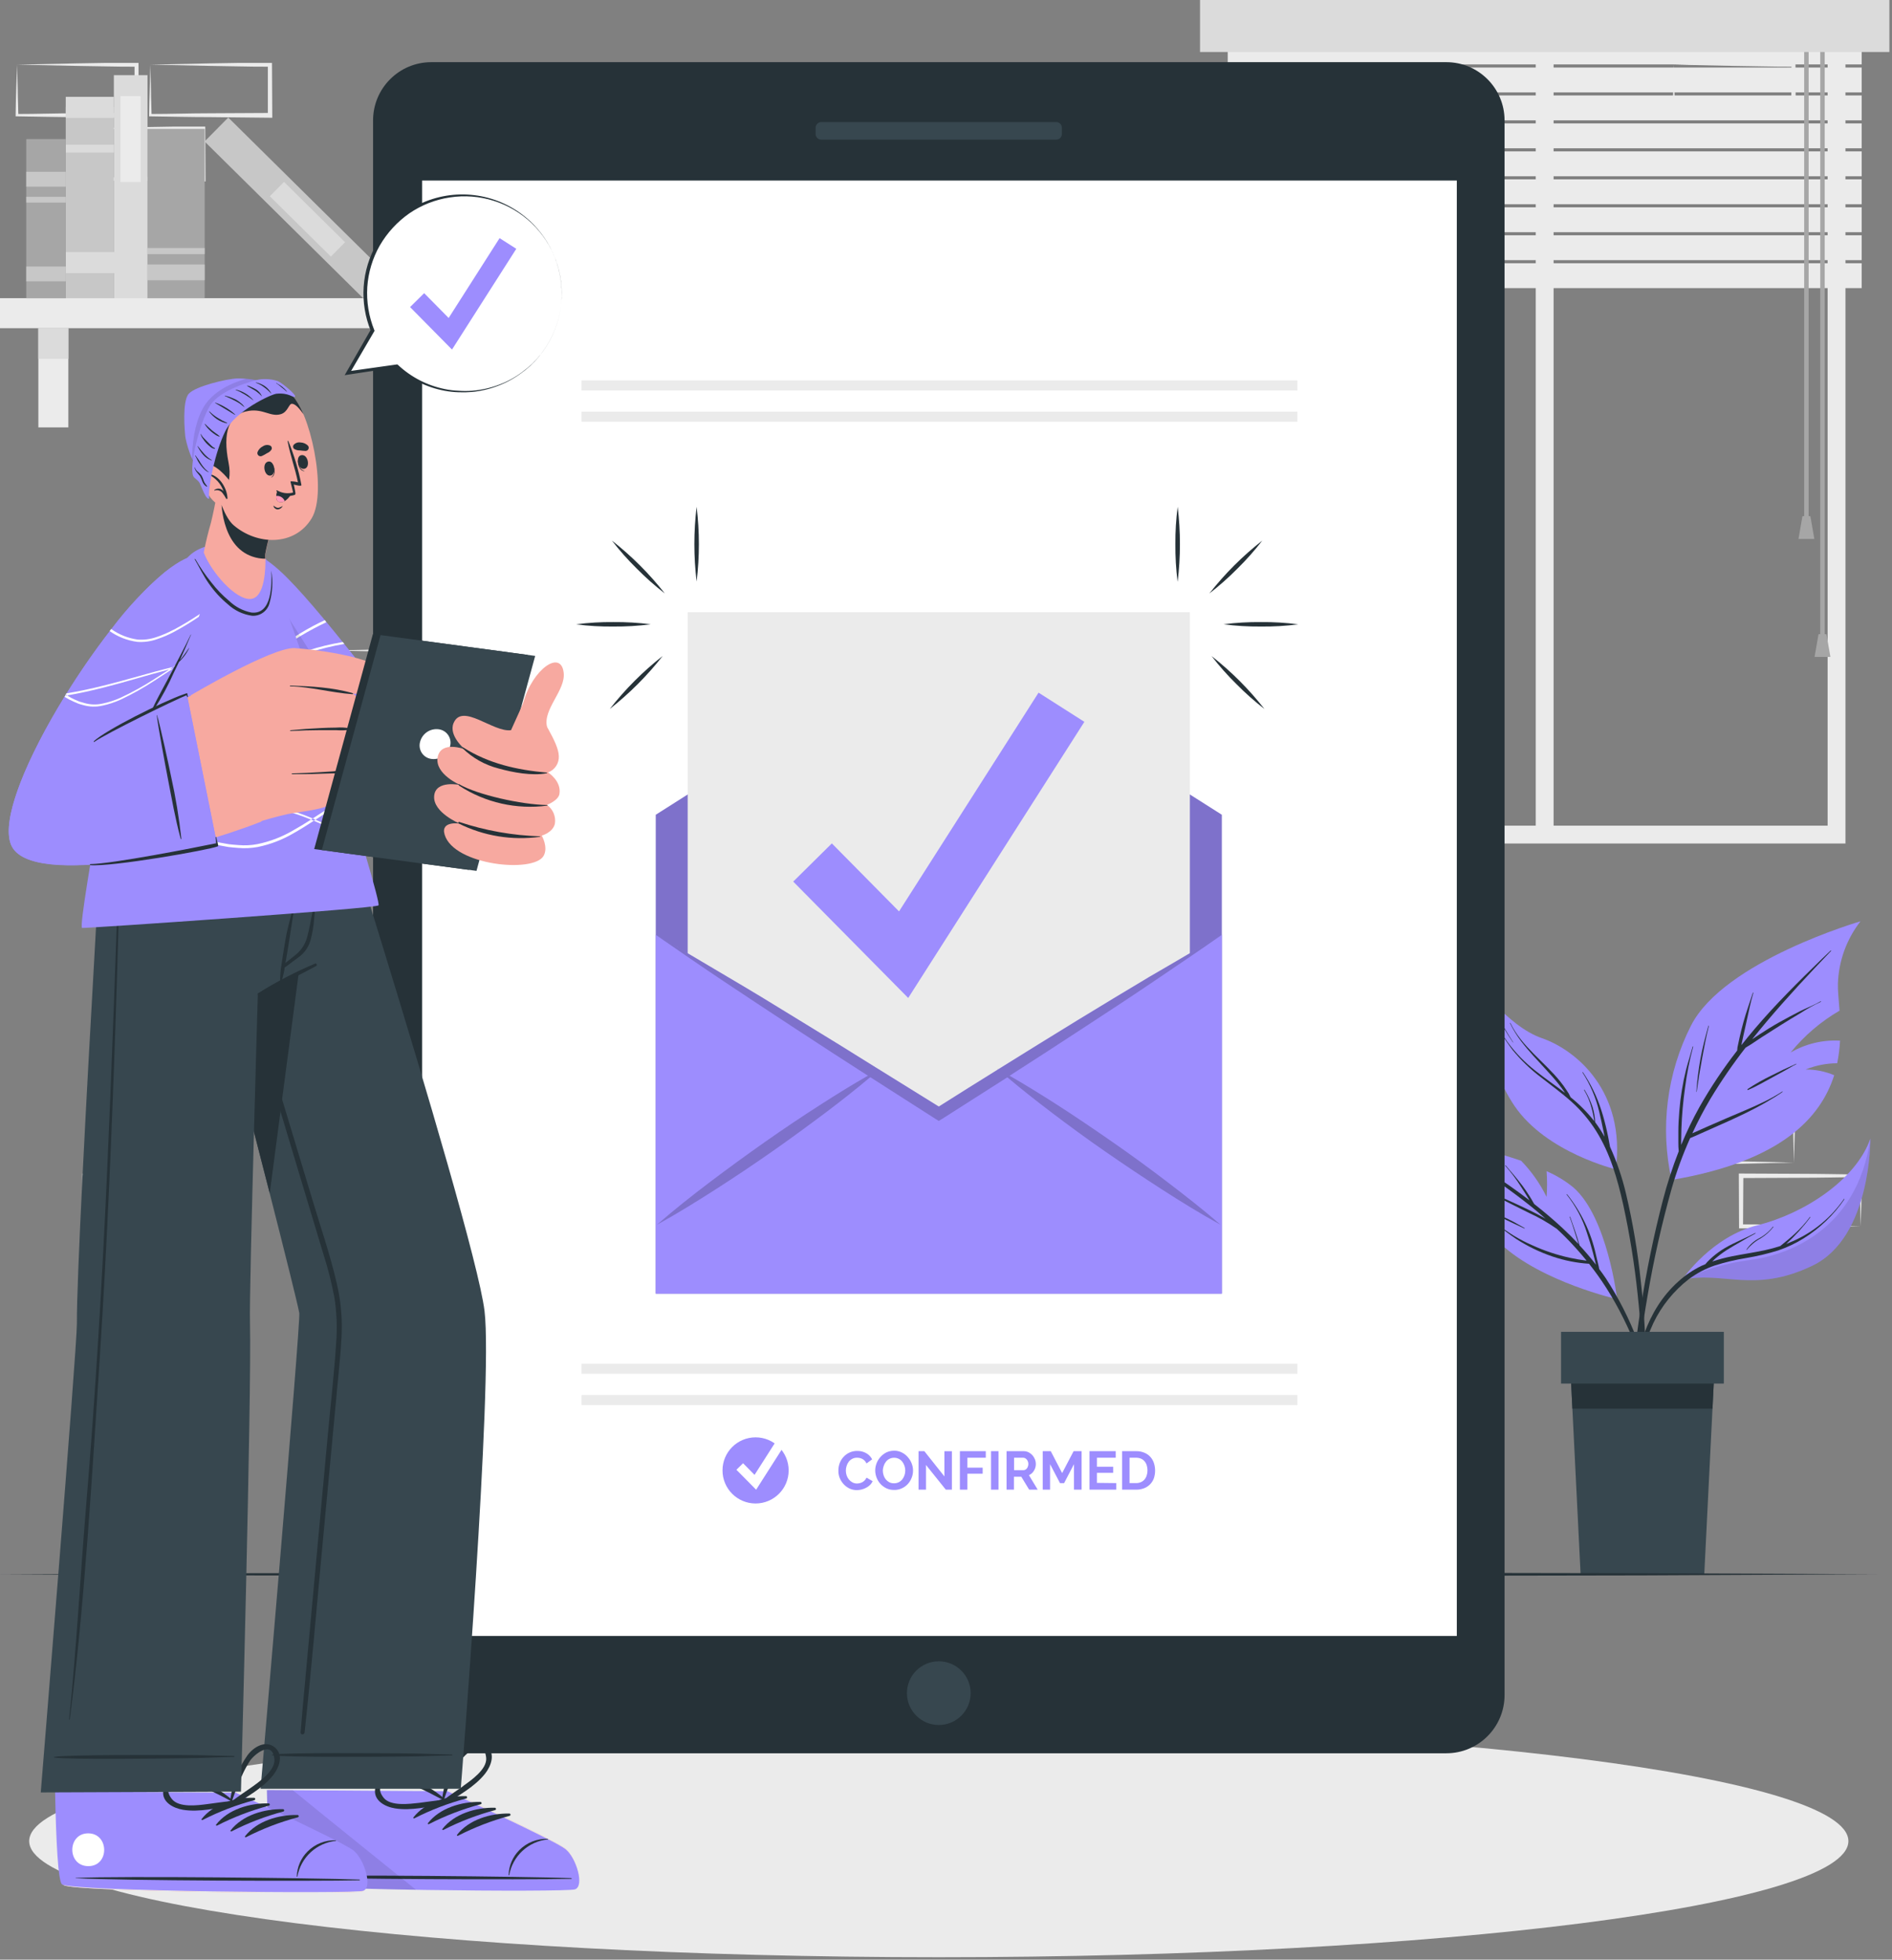 <svg width="335" height="347" viewBox="0 0 335 347" fill="none" xmlns="http://www.w3.org/2000/svg">
<rect x="0" y="0" width="335" height="347" fill="#808080" stroke="none"/>
<path d="M14.808 22.736L25.304 22.512L30.632 22.424C32.416 22.424 34.2 22.424 35.992 22.424H36.344V22.784L36.392 31.736V32.136H35.992L25.424 32.04C21.888 32.04 18.36 31.952 14.832 31.904H14.608V31.688C14.608 30.168 14.68 28.664 14.712 27.168L14.808 22.736ZM14.808 22.736L14.92 27.264C14.92 28.752 15.008 30.224 15.024 31.688L14.808 31.472C18.336 31.472 21.864 31.344 25.4 31.344L35.992 31.288L35.592 31.688L35.632 22.736L35.992 23.096C34.24 23.096 32.504 23.096 30.752 23.048L25.488 22.96L14.808 22.736Z" fill="#EBEBEB"/>
<path d="M26.624 11.448L37.12 11.224L42.448 11.136C44.232 11.136 46.024 11.136 47.808 11.136H48.16V11.496L48.208 20.448V20.848H47.824L37.216 20.736C33.68 20.736 30.152 20.648 26.624 20.6H26.4V20.384C26.4 18.864 26.472 17.36 26.504 15.864L26.624 11.448ZM26.624 11.448L26.736 15.976C26.736 17.464 26.824 18.936 26.84 20.4L26.624 20.184C30.152 20.184 33.68 20.056 37.216 20.056L47.824 20L47.424 20.4V11.448L47.784 11.808C46.04 11.808 44.296 11.808 42.544 11.76L37.28 11.672L26.624 11.448Z" fill="#EBEBEB"/>
<path d="M47.168 126.464L57.664 126.24L62.992 126.152C64.776 126.112 66.568 126.152 68.352 126.104H68.704V126.464L68.752 135.416V135.816H68.352L57.76 135.76C54.224 135.76 50.696 135.672 47.168 135.632H46.944V135.416C46.944 133.896 47.016 132.384 47.048 130.888L47.168 126.464ZM47.168 126.464L47.28 130.984C47.28 132.472 47.368 133.952 47.384 135.416L47.168 135.192C50.696 135.192 54.224 135.064 57.76 135.064L68.352 135.016L67.952 135.416V126.464L68.312 126.816C66.56 126.816 64.824 126.816 63.072 126.816L57.808 126.728L47.168 126.464Z" fill="#EBEBEB"/>
<path d="M59.024 115.176L69.52 114.952L74.848 114.864C76.632 114.864 78.424 114.864 80.208 114.816H80.56V115.176L80.608 124.128V124.528H80.208L69.616 124.472C66.08 124.472 62.552 124.384 59.024 124.344H58.8V124.128C58.8 122.608 58.872 121.096 58.912 119.6L59.024 115.176ZM59.024 115.176L59.136 119.696C59.136 121.184 59.224 122.664 59.24 124.128L59.024 123.936C62.552 123.896 66.08 123.816 69.616 123.808L80.208 123.76L79.808 124.16V115.208L80.168 115.56C78.424 115.56 76.68 115.56 74.928 115.52L69.664 115.432L59.024 115.176Z" fill="#EBEBEB"/>
<path d="M3.024 11.448L13.528 11.224L18.816 11.136C20.592 11.136 22.384 11.136 24.168 11.136H24.528V11.496L24.568 20.448V20.848H24.16L13.576 20.736C10.048 20.736 6.52 20.648 2.984 20.6H2.768V20.384C2.768 18.864 2.84 17.36 2.872 15.864L3.024 11.448ZM3.024 11.448L3.144 15.976C3.144 17.464 3.232 18.936 3.248 20.4L3.024 20.184C6.56 20.184 10.088 20.056 13.616 20.056L24.208 20L23.808 20.4L23.824 11.448L24.176 11.808C22.432 11.808 20.696 11.808 18.944 11.76L13.68 11.672L3.024 11.448Z" fill="#EBEBEB"/>
<path d="M317.64 205.864L307.144 206.088L301.816 206.184C300.032 206.184 298.248 206.184 296.456 206.224H296.104V205.864L296.056 196.92V196.512H296.456L307.048 196.56C310.584 196.56 314.112 196.648 317.64 196.688H317.864V196.904C317.864 198.416 317.792 199.928 317.76 201.424L317.64 205.864ZM317.64 205.864L317.528 201.344C317.528 199.856 317.44 198.384 317.424 196.92L317.64 197.136C314.112 197.176 310.584 197.264 307.048 197.264L296.456 197.312L296.856 196.92L296.816 205.864L296.456 205.512C298.208 205.512 299.944 205.512 301.696 205.512L306.96 205.608L317.64 205.864Z" fill="#EBEBEB"/>
<path d="M329.464 217.152L318.96 217.376L313.632 217.472C311.848 217.472 310.064 217.472 308.28 217.512H307.92V217.152L307.88 208.2V207.8H308.288L318.88 207.848C322.408 207.848 325.936 207.936 329.472 207.976H329.688V208.184C329.688 209.704 329.616 211.216 329.584 212.712L329.464 217.152ZM329.464 217.152L329.344 212.632C329.344 211.144 329.256 209.672 329.24 208.2L329.464 208.424C325.928 208.464 322.4 208.552 318.872 208.552L308.28 208.6L308.68 208.2L308.624 217.152L308.272 216.8C310.016 216.8 311.752 216.8 313.504 216.84L318.768 216.936L329.464 217.152Z" fill="#EBEBEB"/>
<path d="M36.168 217.152L25.672 217.376L20.344 217.472C18.56 217.472 16.768 217.472 14.984 217.512H14.632V217.152L14.584 208.2V207.8H15.024L25.616 207.848C29.152 207.848 32.68 207.936 36.208 207.976H36.432V208.184C36.432 209.704 36.36 211.216 36.32 212.712L36.168 217.152ZM36.168 217.152L36.056 212.632C36.056 211.144 35.968 209.672 35.952 208.2L36.168 208.424C32.64 208.464 29.112 208.552 25.576 208.552L15.024 208.6L15.424 208.2L15.384 217.152L15.024 216.8C16.768 216.8 18.512 216.8 20.264 216.84L25.528 216.936L36.168 217.152Z" fill="#EBEBEB"/>
<path d="M296.368 11.448L306.872 11.224L312.2 11.136C313.976 11.136 315.768 11.136 317.552 11.136H317.912V11.496L317.952 20.448V20.848H317.552L306.96 20.736C303.432 20.736 299.896 20.648 296.368 20.6H296.152V20.384C296.152 18.864 296.216 17.36 296.256 15.864L296.368 11.448ZM296.368 11.448L296.48 15.976C296.52 17.464 296.576 18.936 296.584 20.4L296.368 20.184C299.896 20.184 303.432 20.056 306.96 20.056L317.552 20L317.152 20.4L317.2 11.448L317.552 11.808C315.808 11.808 314.064 11.808 312.32 11.76L307.024 11.672L296.368 11.448Z" fill="#EBEBEB"/>
<path d="M326.76 149.36H220.248V0.616H326.76V149.36ZM223.408 146.2H323.6V3.776H223.408V146.2Z" fill="#EBEBEB"/>
<path d="M275.08 4.6H271.92V147.776H275.08V4.6Z" fill="#EBEBEB"/>
<path d="M329.632 7.008H217.384V11.408H329.632V7.008Z" fill="#EBEBEB"/>
<path d="M329.632 11.96H217.384V16.36H329.632V11.96Z" fill="#EBEBEB"/>
<path d="M329.632 16.904H217.384V21.304H329.632V16.904Z" fill="#EBEBEB"/>
<path d="M329.632 21.856H217.384V26.256H329.632V21.856Z" fill="#EBEBEB"/>
<path d="M329.632 26.808H217.384V31.208H329.632V26.808Z" fill="#EBEBEB"/>
<path d="M329.632 31.76H217.384V36.16H329.632V31.76Z" fill="#EBEBEB"/>
<path d="M329.632 36.712H217.384V41.112H329.632V36.712Z" fill="#EBEBEB"/>
<path d="M329.632 41.664H217.384V46.064H329.632V41.664Z" fill="#EBEBEB"/>
<path d="M329.632 46.616H217.384V51.016H329.632V46.616Z" fill="#EBEBEB"/>
<path d="M320.24 6.112H319.448V91.752H320.24V6.112Z" fill="#A6A6A6"/>
<path d="M321.248 95.432H318.44L319.144 91.4H320.544L321.248 95.432Z" fill="#A6A6A6"/>
<path d="M323.088 6.112H322.296V113.352H323.088V6.112Z" fill="#A6A6A6"/>
<path d="M324.096 116.32H321.288L321.992 112.288H323.392L324.096 116.32Z" fill="#A6A6A6"/>
<path d="M334.536 0H212.48V9.208H334.536V0Z" fill="#DBDBDB"/>
<path d="M89.456 52.8H0V58.112H89.456V52.8Z" fill="#EBEBEB"/>
<path d="M12.104 58.112H6.792V75.68H12.104V58.112Z" fill="#EBEBEB"/>
<path d="M12.104 58.112H6.792V63.544H12.104V58.112Z" fill="#DBDBDB"/>
<path d="M82.664 58.112H77.352V75.68H82.664V58.112Z" fill="#EBEBEB"/>
<path d="M82.664 58.112H77.352V63.544H82.664V58.112Z" fill="#DBDBDB"/>
<path d="M20.168 52.8L20.168 18.944H11.64L11.64 52.8H20.168Z" fill="#C7C7C7"/>
<path d="M20.168 20.864V17.144H11.64V20.864H20.168Z" fill="#DBDBDB"/>
<path d="M20.168 27.008V25.624H11.64V27.008H20.168Z" fill="#DBDBDB"/>
<path d="M21.232 48.36V44.64H11.648V48.36H21.232Z" fill="#DBDBDB"/>
<path d="M26.12 52.8L26.12 13.312H20.16L20.16 52.8H26.12Z" fill="#DBDBDB"/>
<path d="M24.904 32.216V17.024H21.328V32.216H24.904Z" fill="#EBEBEB"/>
<path d="M68.498 48.573L40.415 20.812L36.225 25.051L64.308 52.812L68.498 48.573Z" fill="#C7C7C7"/>
<path d="M61.096 42.891L50.292 32.21L47.778 34.754L58.582 45.434L61.096 42.891Z" fill="#DBDBDB"/>
<path d="M36.24 52.808V22.816H26.12V52.808H36.24Z" fill="#A6A6A6"/>
<path d="M36.24 49.624V46.832H26.12V49.624H36.24Z" fill="#C7C7C7"/>
<path d="M36.24 45V43.912H26.12V45H36.24Z" fill="#C7C7C7"/>
<path d="M11.64 52.816L11.64 24.624H4.648L4.648 52.816H11.64Z" fill="#A6A6A6"/>
<path d="M11.64 49.816V47.192H4.648V49.816H11.64Z" fill="#C7C7C7"/>
<path d="M11.64 33.048V30.424H4.648V33.048H11.64Z" fill="#C7C7C7"/>
<path d="M11.64 35.872V34.856H4.648V35.872H11.64Z" fill="#C7C7C7"/>
<path d="M327.28 326.008C327.28 337.36 255.168 346.568 166.224 346.568C77.28 346.568 5.168 337.36 5.168 326.008C5.168 314.656 77.28 305.448 166.224 305.448C255.168 305.448 327.28 314.656 327.28 326.008Z" fill="#EBEBEB"/>
<path d="M286.336 230.048C286.336 230.048 273.064 227.04 265.792 220.336C258.52 213.632 254.448 201.624 254.448 201.624C259.493 202.591 264.467 203.898 269.336 205.536C271.163 207.421 272.683 209.58 273.84 211.936C273.955 210.421 273.955 208.899 273.84 207.384C275.54 208.117 277.131 209.081 278.568 210.248C284.624 215.496 286.336 230.048 286.336 230.048Z" fill="#9D8DFE"/>
<path d="M262.736 207.456C260.928 206.208 259.088 205 257.288 203.736C257.176 203.664 257.288 203.488 257.392 203.56C260.816 205.6 264.184 207.784 267.448 210.072C268.584 210.872 269.704 211.696 270.808 212.544L270.576 212.152C270.176 211.488 269.776 210.832 269.336 210.176C268.505 208.846 267.563 207.588 266.52 206.416C266.48 206.376 266.52 206.312 266.584 206.352C267.616 207.544 268.648 208.752 269.592 209.992C270.04 210.592 270.456 211.216 270.856 211.848C271.064 212.184 271.264 212.512 271.448 212.856L271.648 213.192C273.368 214.544 275.04 215.952 276.632 217.432C277.619 218.349 278.571 219.299 279.488 220.28C278.968 218.68 278.52 217.08 277.928 215.48C277.928 215.424 278 215.4 278.016 215.48C278.592 217.136 279.224 218.808 279.672 220.512C280.688 221.608 281.664 222.744 282.576 223.936L282.528 223.72C282.376 223.088 282.224 222.464 282.056 221.848C281.736 220.648 281.376 219.448 280.976 218.272C280.211 215.829 279.002 213.548 277.408 211.544C277.368 211.496 277.408 211.432 277.472 211.48C279.959 214.582 281.7 218.214 282.56 222.096C282.704 222.656 282.832 223.224 282.96 223.792C283.032 224.096 283.112 224.4 283.16 224.712C283.56 225.256 283.96 225.8 284.336 226.36C286.589 229.822 288.467 233.515 289.936 237.376C291.604 241.706 293.036 246.123 294.224 250.608C294.219 250.622 294.21 250.634 294.198 250.643C294.186 250.652 294.171 250.656 294.156 250.656C294.141 250.656 294.127 250.652 294.115 250.643C294.102 250.634 294.093 250.622 294.088 250.608C291.488 242.84 288.84 234.96 284.392 228.024C283.455 226.557 282.443 225.139 281.36 223.776C279.161 223.635 276.991 223.205 274.904 222.496C272.628 221.725 270.457 220.674 268.44 219.368C267.291 218.591 266.183 217.756 265.12 216.864C265.113 216.861 265.107 216.857 265.101 216.852C265.096 216.846 265.092 216.839 265.09 216.832C265.088 216.825 265.088 216.817 265.089 216.81C265.091 216.802 265.094 216.795 265.099 216.789C265.103 216.783 265.109 216.779 265.116 216.775C265.123 216.772 265.13 216.771 265.138 216.771C265.146 216.771 265.153 216.773 265.16 216.777C265.166 216.78 265.172 216.786 265.176 216.792C267.031 218.289 269.078 219.53 271.264 220.48C273.41 221.464 275.654 222.215 277.96 222.72C278.936 222.936 279.936 223.096 280.928 223.232C279.701 221.719 278.395 220.272 277.016 218.896C276.568 218.448 276.104 218.016 275.64 217.584C274.093 216.502 272.452 215.562 270.736 214.776C268.56 213.72 266.416 212.608 264.264 211.512C263.048 210.896 261.864 210.264 260.624 209.664C260.568 209.664 260.624 209.568 260.672 209.592C262.848 210.648 265.064 211.632 267.264 212.64C269.464 213.648 271.44 214.544 273.424 215.656L273.68 215.808C271.88 214.208 270.016 212.752 268.08 211.312C266.336 210.016 264.552 208.736 262.736 207.456Z" fill="#263238"/>
<path d="M263.496 214.336C264.576 214.808 265.672 215.224 266.744 215.728C267.816 216.232 268.88 216.84 269.944 217.456C269.949 217.459 269.953 217.462 269.956 217.466C269.96 217.471 269.962 217.475 269.964 217.481C269.965 217.486 269.966 217.491 269.965 217.497C269.965 217.502 269.963 217.507 269.96 217.512C269.958 217.517 269.954 217.521 269.95 217.524C269.946 217.528 269.941 217.53 269.936 217.532C269.93 217.533 269.925 217.534 269.92 217.533C269.914 217.532 269.909 217.531 269.904 217.528C268.848 217.024 267.776 216.552 266.704 216.024C265.632 215.496 264.568 214.904 263.464 214.424C263.416 214.336 263.44 214.28 263.496 214.336Z" fill="#263238"/>
<path d="M329.424 163.136C326.96 166.296 325.56 170.155 325.424 174.16C325.384 175.352 325.568 177.016 325.712 178.96C322.398 180.883 319.462 183.393 317.048 186.368C319.698 184.828 322.741 184.1 325.8 184.272C325.732 185.616 325.563 186.953 325.296 188.272C323.375 188.278 321.474 188.655 319.696 189.384C321.438 189.366 323.165 189.709 324.768 190.392C322.368 197.92 315.376 205.656 295.968 208.936C293.912 199.703 295.128 190.043 299.408 181.608C305.24 170.144 329.424 163.136 329.424 163.136Z" fill="#9D8DFE"/>
<path d="M289.264 241.128C289.6 237.928 290.019 234.728 290.52 231.528C291.503 225.13 292.809 218.786 294.432 212.52C295.195 209.579 296.133 206.686 297.24 203.856C297.185 203.341 297.16 202.822 297.168 202.304C297.168 201.68 297.168 201.056 297.168 200.432C297.168 199.192 297.24 197.952 297.344 196.712C297.541 194.254 297.94 191.816 298.536 189.424C298.896 188.04 299.336 186.68 299.712 185.312C299.716 185.303 299.722 185.296 299.73 185.291C299.738 185.286 299.747 185.283 299.756 185.283C299.766 185.283 299.775 185.286 299.783 185.291C299.79 185.296 299.797 185.303 299.8 185.312C299.152 187.7 298.671 190.13 298.36 192.584C298.016 195 297.8 197.433 297.712 199.872C297.712 200.536 297.672 201.208 297.672 201.872C297.672 202.16 297.672 202.448 297.672 202.728C298.628 200.409 299.721 198.149 300.944 195.96C302.918 192.489 305.139 189.166 307.592 186.016C307.597 185.648 307.651 185.282 307.752 184.928C307.84 184.496 307.936 184.064 308.032 183.624C308.232 182.744 308.456 181.856 308.696 180.984C309.176 179.224 309.816 177.52 310.368 175.784C310.372 175.775 310.378 175.768 310.386 175.763C310.394 175.758 310.403 175.755 310.412 175.755C310.422 175.755 310.431 175.758 310.439 175.763C310.446 175.768 310.453 175.775 310.456 175.784C309.944 177.504 309.6 179.288 309.208 181.04C309.008 181.904 308.824 182.768 308.632 183.64C308.536 184.072 308.44 184.504 308.352 184.936C308.352 184.936 308.352 185.008 308.352 185.04C309.136 184.048 309.936 183.072 310.752 182.112C314.456 177.76 318.52 173.744 322.616 169.768C323.12 169.272 323.632 168.8 324.144 168.312C324.144 168.312 324.248 168.312 324.208 168.384C320.296 172.464 316.448 176.584 312.8 180.904C311.928 181.936 311.08 182.976 310.24 184.024L311.568 183.144C312.696 182.408 313.84 181.688 315.016 181.032C316.192 180.376 317.416 179.72 318.592 179.12C319.768 178.52 321.168 178 322.376 177.304C322.424 177.304 322.472 177.36 322.416 177.384C321.189 177.95 320.004 178.606 318.872 179.344C317.688 180.048 316.512 180.752 315.352 181.488C314.192 182.224 313.064 182.928 311.928 183.664C310.984 184.28 310.056 184.952 309.072 185.512C306.821 188.405 304.743 191.429 302.848 194.568C301.678 196.547 300.61 198.584 299.648 200.672L300.344 200.368L302.128 199.568C303.264 199.064 304.416 198.568 305.56 198.072C307.736 197.12 309.952 196.256 312.088 195.216C313.292 194.648 314.457 194.001 315.576 193.28C315.624 193.28 315.664 193.28 315.616 193.36C311.616 196.104 307.168 198.032 302.768 199.984L300.856 200.832C300.328 201.064 299.8 201.32 299.256 201.528C297.95 204.447 296.851 207.454 295.968 210.528C294.234 216.711 292.824 222.981 291.744 229.312C290.632 235.656 289.88 242.04 289.296 248.456C289.224 249.256 289.152 250.056 289.056 250.856C289.046 250.915 289.015 250.969 288.969 251.007C288.922 251.046 288.864 251.067 288.804 251.067C288.744 251.067 288.686 251.046 288.64 251.007C288.594 250.969 288.563 250.915 288.552 250.856C288.624 247.624 288.92 244.368 289.264 241.128Z" fill="#263238"/>
<path d="M301.08 187.496C301.432 185.52 301.96 183.592 302.488 181.656C302.488 181.6 302.592 181.656 302.576 181.656C302.088 183.552 301.736 185.488 301.376 187.408C301.016 189.328 300.696 191.344 300.416 193.32C300.416 193.32 300.36 193.36 300.36 193.32C300.489 191.367 300.73 189.422 301.08 187.496Z" fill="#263238"/>
<path d="M309.424 192.848C310.776 191.953 312.187 191.151 313.648 190.448C314.352 190.088 315.072 189.736 315.784 189.392C316.496 189.048 317.296 188.736 318.032 188.368C318.08 188.368 318.12 188.416 318.032 188.44C317.32 188.8 316.648 189.24 315.952 189.608L313.792 190.792C312.376 191.552 310.976 192.392 309.488 193.016C309.471 193.011 309.456 193.003 309.443 192.991C309.43 192.979 309.42 192.964 309.414 192.948C309.408 192.932 309.405 192.914 309.407 192.897C309.409 192.879 309.415 192.863 309.424 192.848Z" fill="#263238"/>
<path opacity="0.1" d="M286.096 207.056C286.096 207.056 273.816 204.12 268.176 195.856C262.792 187.992 261.048 174.576 260.912 173.392C261.128 174.48 263.664 186.192 272.024 191.664C278.432 195.872 284.624 199.312 286.096 207.056Z" fill="#263238"/>
<path d="M286.096 207.056C286.096 207.056 273.816 204.12 268.176 195.856C262.792 187.992 261.048 174.576 260.912 173.392C260.908 173.365 260.908 173.339 260.912 173.312C260.912 173.312 266.8 181.688 272.992 183.824C279.184 185.96 287.872 193.368 286.096 207.056Z" fill="#9D8DFE"/>
<path d="M263.072 177.952C264.174 180.21 265.445 182.381 266.872 184.448C268.303 186.409 270.002 188.16 271.92 189.648C273.592 190.976 275.352 192.176 277.04 193.472V193.408C276.72 192.944 276.384 192.48 276.032 192.04C275.328 191.136 274.56 190.288 273.784 189.448C272.264 187.792 270.704 186.168 269.336 184.376C268.573 183.379 267.914 182.307 267.368 181.176C267.368 181.12 267.424 181.096 267.448 181.176C269.44 185.328 273.424 187.984 276.248 191.488C276.65 191.986 277.026 192.504 277.376 193.04C277.658 193.429 277.897 193.847 278.088 194.288C279.644 195.536 281.05 196.958 282.28 198.528C282.174 197.717 282.008 196.915 281.784 196.128C281.5 195.034 281.061 193.986 280.48 193.016C280.48 192.968 280.528 192.912 280.56 192.968C281.153 193.94 281.633 194.976 281.992 196.056C282.252 196.916 282.402 197.806 282.44 198.704C283.049 199.53 283.604 200.393 284.104 201.288C284.048 201.024 284 200.76 283.952 200.488C283.704 199.264 283.44 198.04 283.152 196.832C282.573 194.373 281.574 192.032 280.2 189.912C280.16 189.864 280.2 189.816 280.272 189.864C281.681 191.952 282.783 194.231 283.544 196.632C283.936 197.84 284.248 199.032 284.528 200.304C284.664 200.904 284.784 201.512 284.896 202.12C284.96 202.432 285.024 202.76 285.08 203.08C286.296 205.756 287.245 208.546 287.912 211.408C289.116 216.523 289.99 221.709 290.528 226.936C291.163 232.408 291.446 237.916 291.376 243.424C291.376 244.12 291.32 244.808 291.288 245.496C291.288 245.672 291.008 245.704 291 245.496C290.88 242.768 290.808 240.04 290.648 237.32C290.488 234.6 290.248 231.88 289.96 229.16C289.4 223.824 288.545 218.522 287.4 213.28C286.4 208.792 285.112 204.272 282.656 200.336C281.436 198.377 279.944 196.602 278.224 195.064C276.504 193.52 274.624 192.168 272.808 190.736C270.968 189.335 269.298 187.725 267.832 185.936C266.333 183.952 265.026 181.831 263.928 179.6L263.048 177.936C262.968 177.952 263.024 177.904 263.072 177.952Z" fill="#263238"/>
<path d="M265.192 179.76C266 181.417 266.914 183.02 267.928 184.56C267.928 184.56 267.928 184.632 267.872 184.56C266.817 183.04 265.891 181.434 265.104 179.76C265.08 179.736 265.168 179.704 265.192 179.76Z" fill="#263238"/>
<path d="M331.168 201.624C331.168 201.624 331.368 219.08 320.928 224.112C310.488 229.144 304.928 224.96 297.808 226.648C298.08 226.232 303.144 218.952 311.192 216.952C319.48 214.88 328.624 208.896 331.168 201.624Z" fill="#9D8DFE"/>
<path opacity="0.1" d="M331.168 201.624C331.168 201.624 331.368 219.08 320.928 224.112C310.488 229.144 304.928 224.96 297.808 226.648C301.556 224.86 305.563 223.675 309.68 223.136C316.264 222.336 328.832 218.056 331.168 201.624Z" fill="black"/>
<path d="M297.12 226.96C298.36 225.824 299.759 224.876 301.272 224.144C301.488 224.04 301.72 223.952 301.952 223.856C302.058 223.715 302.173 223.582 302.296 223.456C302.616 223.128 302.936 222.816 303.28 222.52C303.937 221.957 304.641 221.451 305.384 221.008C307.112 219.992 309.008 219.28 310.776 218.336C310.824 218.336 310.872 218.384 310.816 218.416C309.944 218.864 309.096 219.368 308.248 219.864C307.4 220.36 306.576 220.808 305.768 221.328C305.045 221.794 304.355 222.31 303.704 222.872C303.52 223.032 303.344 223.208 303.168 223.384C304.323 222.996 305.501 222.684 306.696 222.448C308.608 222.064 310.536 221.792 312.448 221.384C313.383 221.184 314.307 220.936 315.216 220.64C316.08 219.936 316.944 219.248 317.768 218.488C318.759 217.578 319.662 216.576 320.464 215.496C320.464 215.456 320.576 215.496 320.536 215.544C319.271 217.257 317.84 218.841 316.264 220.272C316.712 220.096 317.152 219.912 317.592 219.712C321.179 218.106 324.256 215.547 326.488 212.312C326.488 212.264 326.6 212.312 326.568 212.36C324.67 215.135 322.219 217.489 319.368 219.272C317.942 220.163 316.417 220.885 314.824 221.424C312.974 221.997 311.087 222.444 309.176 222.76C307.304 223.064 305.457 223.502 303.648 224.072C301.983 224.636 300.417 225.46 299.008 226.512C296.351 228.577 294.21 231.231 292.752 234.264C290.882 238.303 289.715 242.632 289.304 247.064C289.304 247.248 289 247.248 289.008 247.064C289.496 239.688 291.464 232.048 297.12 226.96Z" fill="#263238"/>
<path d="M309.232 221.264C309.777 220.45 310.513 219.782 311.376 219.32C312.366 218.803 313.236 218.084 313.928 217.208C313.928 217.16 314.04 217.208 314 217.256C313.374 218.054 312.613 218.736 311.752 219.272C310.805 219.777 309.969 220.468 309.296 221.304C309.264 221.344 309.2 221.304 309.232 221.264Z" fill="#263238"/>
<path d="M303.688 239.84L303.216 249.44L301.76 278.76H279.864L278.408 249.44L277.936 239.84H303.688Z" fill="#37474F"/>
<path d="M303.688 239.84L303.216 249.44H278.408L277.936 239.84H303.688Z" fill="#263238"/>
<path d="M305.224 235.832H276.4V244.992H305.224V235.832Z" fill="#37474F"/>
<path d="M0 278.76L41.552 278.568L83.112 278.496L166.224 278.36L249.336 278.496L290.896 278.568L332.448 278.76L290.896 278.96L249.336 279.032L166.224 279.16L83.112 279.024L41.552 278.96L0 278.76Z" fill="#263238"/>
<path d="M266.4 300.144V21.32C266.4 15.625 261.783 11.008 256.088 11.008L76.368 11.008C70.673 11.008 66.056 15.625 66.056 21.32V300.144C66.056 305.839 70.673 310.456 76.368 310.456H256.088C261.783 310.456 266.4 305.839 266.4 300.144Z" fill="#263238"/>
<path d="M257.944 31.968H74.736V289.68H257.944V31.968Z" fill="white"/>
<path d="M188.016 23.728V22.616C188.016 22.064 187.568 21.616 187.016 21.616L145.416 21.616C144.864 21.616 144.416 22.064 144.416 22.616V23.728C144.416 24.28 144.864 24.728 145.416 24.728L187.016 24.728C187.568 24.728 188.016 24.28 188.016 23.728Z" fill="#37474F"/>
<path d="M166.224 305.448C169.339 305.448 171.864 302.923 171.864 299.808C171.864 296.693 169.339 294.168 166.224 294.168C163.109 294.168 160.584 296.693 160.584 299.808C160.584 302.923 163.109 305.448 166.224 305.448Z" fill="#37474F"/>
<path d="M229.72 67.36H102.968V69.144H229.72V67.36Z" fill="#EBEBEB"/>
<path d="M229.72 72.896H102.968V74.68H229.72V72.896Z" fill="#EBEBEB"/>
<path d="M229.72 241.48H102.968V243.264H229.72V241.48Z" fill="#EBEBEB"/>
<path d="M229.72 247.016H102.968V248.8H229.72V247.016Z" fill="#EBEBEB"/>
<path d="M133.784 266.224C137.018 266.224 139.64 263.602 139.64 260.368C139.64 257.134 137.018 254.512 133.784 254.512C130.55 254.512 127.928 257.134 127.928 260.368C127.928 263.602 130.55 266.224 133.784 266.224Z" fill="#9D8DFE"/>
<path d="M133.88 263.784L130.392 260.256L131.568 259.096L133.6 261.16L137.84 254.52L139.224 255.408L133.88 263.784Z" fill="white"/>
<path d="M148.448 260.32C148.452 259.9 148.528 259.483 148.672 259.088C148.82 258.686 149.046 258.316 149.336 258C149.645 257.651 150.026 257.373 150.453 257.187C150.88 257 151.342 256.909 151.808 256.92C152.369 256.91 152.923 257.054 153.408 257.336C153.843 257.588 154.195 257.961 154.424 258.408L153.424 259.136C153.344 258.955 153.233 258.79 153.096 258.648C152.975 258.526 152.838 258.421 152.688 258.336C152.541 258.261 152.385 258.205 152.224 258.168C152.069 258.137 151.911 258.12 151.752 258.12C151.452 258.112 151.154 258.181 150.888 258.32C150.647 258.446 150.437 258.624 150.272 258.84C150.107 259.059 149.983 259.306 149.904 259.568C149.723 260.113 149.723 260.703 149.904 261.248C149.993 261.517 150.132 261.766 150.312 261.984C150.489 262.193 150.703 262.367 150.944 262.496C151.192 262.623 151.466 262.688 151.744 262.688C151.906 262.685 152.067 262.664 152.224 262.624C152.389 262.589 152.549 262.53 152.696 262.448C152.848 262.36 152.988 262.253 153.112 262.128C153.243 261.987 153.349 261.825 153.424 261.648L154.504 262.272C154.397 262.528 154.239 262.759 154.04 262.952C153.839 263.148 153.61 263.313 153.36 263.44C152.851 263.713 152.282 263.856 151.704 263.856C151.241 263.86 150.784 263.756 150.368 263.552C149.973 263.355 149.62 263.083 149.328 262.752C149.037 262.422 148.807 262.043 148.648 261.632C148.496 261.212 148.428 260.766 148.448 260.32Z" fill="#9D8DFE"/>
<path d="M158.288 263.824C157.818 263.831 157.353 263.73 156.928 263.528C156.133 263.143 155.517 262.467 155.208 261.64C155.049 261.235 154.968 260.803 154.968 260.368C154.968 259.921 155.055 259.478 155.224 259.064C155.387 258.657 155.623 258.282 155.92 257.96C156.221 257.628 156.582 257.357 156.984 257.16C157.404 256.972 157.86 256.876 158.32 256.88C158.786 256.871 159.247 256.976 159.664 257.184C160.063 257.378 160.42 257.65 160.712 257.984C161.019 258.32 161.261 258.711 161.424 259.136C161.581 259.539 161.663 259.968 161.664 260.4C161.664 260.847 161.577 261.29 161.408 261.704C161.251 262.11 161.018 262.482 160.72 262.8C160.421 263.117 160.062 263.373 159.664 263.552C159.232 263.747 158.762 263.84 158.288 263.824ZM156.312 260.368C156.313 260.659 156.359 260.947 156.448 261.224C156.532 261.487 156.662 261.734 156.832 261.952C157.006 262.161 157.217 262.335 157.456 262.464C157.717 262.592 158.005 262.656 158.296 262.648C158.593 262.654 158.886 262.588 159.152 262.456C159.393 262.326 159.605 262.149 159.776 261.936C159.944 261.714 160.074 261.465 160.16 261.2C160.239 260.941 160.282 260.671 160.288 260.4C160.289 260.109 160.24 259.819 160.144 259.544C160.059 259.28 159.926 259.033 159.752 258.816C159.586 258.602 159.373 258.429 159.128 258.312C158.88 258.189 158.606 258.126 158.328 258.128C158.034 258.122 157.743 258.188 157.48 258.32C157.234 258.441 157.02 258.62 156.856 258.84C156.686 259.058 156.556 259.305 156.472 259.568C156.379 259.825 156.325 260.095 156.312 260.368Z" fill="#9D8DFE"/>
<path d="M163.96 259.408V263.776H162.64V256.96H163.664L167.216 261.432V256.968H168.544V263.776H167.464L163.96 259.408Z" fill="#9D8DFE"/>
<path d="M169.96 263.776V256.96H174.544V258.12H171.288V259.88H173.992V260.952H171.288V263.776H169.96Z" fill="#9D8DFE"/>
<path d="M175.472 263.776V256.96H176.8V263.776H175.472Z" fill="#9D8DFE"/>
<path d="M178.224 263.776V256.96H181.24C181.542 256.957 181.84 257.023 182.112 257.152C182.37 257.284 182.603 257.46 182.8 257.672C182.988 257.889 183.139 258.135 183.248 258.4C183.352 258.654 183.406 258.926 183.408 259.2C183.415 259.626 183.302 260.045 183.08 260.408C182.875 260.764 182.561 261.045 182.184 261.208L183.736 263.776H182.224L180.832 261.488H179.528V263.776H178.224ZM179.552 260.328H181.216C181.334 260.331 181.451 260.301 181.552 260.24C181.658 260.183 181.751 260.104 181.824 260.008C181.907 259.903 181.97 259.784 182.008 259.656C182.057 259.517 182.081 259.371 182.08 259.224C182.079 259.074 182.052 258.925 182 258.784C181.953 258.655 181.883 258.536 181.792 258.432C181.709 258.337 181.608 258.258 181.496 258.2C181.389 258.146 181.272 258.119 181.152 258.12H179.552V260.328Z" fill="#9D8DFE"/>
<path d="M190.16 263.776V259.264L188.408 262.624H187.688L185.928 259.264V263.776H184.624V256.96H186.048L188.064 260.84L190.096 256.96H191.512V263.776H190.16Z" fill="#9D8DFE"/>
<path d="M197.64 262.616V263.776H192.904V256.96H197.552V258.12H194.224V259.72H197.096V260.8H194.224V262.576L197.64 262.616Z" fill="#9D8DFE"/>
<path d="M198.68 263.776V256.96H201.152C201.654 256.947 202.153 257.04 202.616 257.232C203.018 257.394 203.378 257.643 203.672 257.96C203.956 258.272 204.171 258.64 204.304 259.04C204.597 259.926 204.597 260.882 204.304 261.768C204.158 262.169 203.927 262.533 203.628 262.837C203.328 263.14 202.967 263.376 202.568 263.528C202.125 263.7 201.652 263.784 201.176 263.776H198.68ZM203.176 260.36C203.182 260.053 203.136 259.748 203.04 259.456C202.962 259.194 202.828 258.951 202.648 258.744C202.475 258.544 202.259 258.385 202.016 258.28C201.741 258.171 201.448 258.117 201.152 258.12H200V262.616H201.152C201.452 262.619 201.749 262.559 202.024 262.44C202.268 262.332 202.484 262.171 202.656 261.968C202.831 261.756 202.961 261.511 203.04 261.248C203.136 260.962 203.182 260.662 203.176 260.36Z" fill="#9D8DFE"/>
<path d="M216.336 229.056H116.112V144.272L166.216 112.448L216.336 144.272V229.056Z" fill="#9D8DFE"/>
<path opacity="0.2" d="M216.336 229.056H116.112V144.272L166.216 112.448L216.336 144.272V229.056Z" fill="black"/>
<path d="M210.68 108.416H121.76V222.568H210.68V108.416Z" fill="#EBEBEB"/>
<path d="M160.808 176.712L140.448 156.104L147.288 149.344L159.184 161.384L183.888 122.648L192 127.816L160.808 176.712Z" fill="#9D8DFE"/>
<path d="M216.336 165.536V229.056H116.112V165.536C120.416 167.936 124.648 170.528 128.912 173.024C133.176 175.52 137.4 178.112 141.616 180.704C146.312 183.56 151.008 186.472 155.688 189.4L155.84 189.312C155.792 189.312 155.76 189.392 155.72 189.416C159.219 191.576 162.72 193.749 166.224 195.936C169.712 193.736 173.224 191.52 176.728 189.352C176.688 189.352 176.656 189.28 176.608 189.248C176.655 189.281 176.706 189.308 176.76 189.328C181.437 186.411 186.128 183.509 190.832 180.624C195.051 178.048 199.28 175.493 203.52 172.96C207.824 170.488 212.032 167.936 216.336 165.536Z" fill="#9D8DFE"/>
<g opacity="0.2">
<path d="M216.336 165.536C212.288 168.376 208.168 171.136 204.088 173.904C200.008 176.672 195.856 179.376 191.712 182.088C187.392 184.92 183.064 187.725 178.728 190.504L178.336 190.776L166.792 198.136L166.216 198.48L165.656 198.136L154.128 190.76L153.72 190.504C149.373 187.72 145.04 184.909 140.72 182.072C136.592 179.376 132.472 176.64 128.36 173.904C124.248 171.168 120.16 168.336 116.112 165.536C120.416 167.936 124.648 170.528 128.912 173.024C133.176 175.52 137.4 178.112 141.616 180.704C146.312 183.56 151.008 186.472 155.688 189.4C159.208 191.571 162.72 193.749 166.224 195.936C169.712 193.736 173.224 191.52 176.728 189.352C181.405 186.435 186.096 183.533 190.8 180.648C195.019 178.072 199.248 175.517 203.488 172.984C207.824 170.488 212.032 167.936 216.336 165.536Z" fill="black"/>
<path d="M155.824 189.272C155.776 189.272 155.744 189.352 155.704 189.376L154.104 190.72C151.592 192.84 149.016 194.872 146.4 196.848C143.2 199.248 139.944 201.648 136.664 203.936C133.384 206.224 130.056 208.464 126.664 210.632C123.272 212.8 119.864 214.92 116.328 216.864C119.368 214.2 122.528 211.712 125.72 209.296C128.912 206.88 132.192 204.496 135.456 202.2C138.72 199.904 142.08 197.656 145.464 195.488C148.16 193.76 150.904 192.056 153.696 190.464C154.344 190.088 154.992 189.728 155.656 189.36L155.824 189.272Z" fill="black"/>
<path d="M216.096 216.864C212.56 214.92 209.128 212.8 205.76 210.632C202.392 208.464 199.024 206.208 195.744 203.936C192.464 201.664 189.2 199.28 186.008 196.848C183.408 194.872 180.832 192.848 178.336 190.736L176.736 189.376C176.696 189.376 176.664 189.304 176.616 189.272C176.663 189.305 176.714 189.332 176.768 189.352C177.432 189.728 178.08 190.088 178.728 190.464C181.52 192.064 184.248 193.76 186.96 195.488C190.344 197.656 193.656 199.912 196.952 202.2C200.248 204.488 203.496 206.856 206.688 209.296C209.88 211.736 213.056 214.2 216.096 216.864Z" fill="black"/>
</g>
<path d="M123.344 102.976C122.811 98.579 122.811 94.133 123.344 89.736C123.878 94.133 123.878 98.579 123.344 102.976Z" fill="#263238"/>
<path d="M117.712 105.08C115.959 103.727 114.299 102.257 112.744 100.68C111.165 99.13 109.695 97.473 108.344 95.72C111.831 98.453 114.976 101.595 117.712 105.08Z" fill="#263238"/>
<path d="M115.224 110.544C113.028 110.829 110.815 110.962 108.6 110.944C106.388 110.969 104.178 110.838 101.984 110.552C104.177 110.264 106.388 110.13 108.6 110.152C110.814 110.131 113.028 110.262 115.224 110.544Z" fill="#263238"/>
<path d="M117.328 116.168C114.592 119.652 111.45 122.797 107.968 125.536C110.698 122.044 113.841 118.896 117.328 116.16V116.168Z" fill="#263238"/>
<path d="M208.504 102.976C208.226 100.779 208.095 98.566 208.112 96.352C208.096 94.14 208.233 91.93 208.52 89.736C209.053 94.133 209.053 98.579 208.52 102.976H208.504Z" fill="#263238"/>
<path d="M214.136 105.08C216.872 101.595 220.017 98.453 223.504 95.72C222.153 97.473 220.683 99.13 219.104 100.68C217.549 102.257 215.89 103.727 214.136 105.08Z" fill="#263238"/>
<path d="M216.624 110.544C218.821 110.262 221.034 110.131 223.248 110.152C225.46 110.13 227.671 110.263 229.864 110.552C227.671 110.838 225.46 110.969 223.248 110.944C221.034 110.962 218.82 110.829 216.624 110.544Z" fill="#263238"/>
<path d="M214.52 116.168C218.007 118.901 221.15 122.047 223.88 125.536C222.129 124.18 220.472 122.707 218.92 121.128C217.341 119.578 215.871 117.92 214.52 116.168Z" fill="#263238"/>
<path d="M101.656 334.432C99.928 334.992 50.704 334.352 48.856 333.136C48.144 332.688 47.816 325.512 47.672 316.824V316.552C47.672 314.768 47.616 312.92 47.608 311.056C47.608 310.8 47.608 310.544 47.608 310.256L50.008 284.72L82.936 285.048L79.68 310.344V311.344L79.48 316.576V317.12C79.48 317.12 98.216 325.792 100.12 327.344C102.024 328.896 103.376 333.888 101.656 334.432Z" fill="#F7A9A0"/>
<path d="M101.656 334.432C99.928 334.992 50.704 334.352 48.856 333.136C48.144 332.688 47.816 325.512 47.672 316.824V316.552C47.672 314.768 47.616 312.92 47.608 311.056C47.608 310.8 47.608 310.544 47.608 310.256L79.672 310.344V311.344L79.472 316.576V317.12C79.472 317.12 98.208 325.792 100.112 327.344C102.016 328.896 103.376 333.888 101.656 334.432Z" fill="#EBEBEB"/>
<path d="M101.8 334.552C100.056 335.112 50.384 334.64 48.504 333.424C47.784 332.968 47.432 325.728 47.256 316.968L79.256 317.184C79.256 317.184 98.192 325.872 100.12 327.424C102.048 328.976 103.536 333.984 101.8 334.552Z" fill="#9D8DFE"/>
<path d="M101.104 332.56C92.784 332.272 59.176 331.912 50.928 332.264C50.864 332.264 50.864 332.312 50.928 332.32C59.176 332.776 92.776 332.864 101.104 332.696C101.28 332.688 101.28 332.56 101.104 332.56Z" fill="#263238"/>
<path d="M96.96 325.608C96.035 325.577 95.114 325.737 94.253 326.079C93.393 326.42 92.612 326.935 91.96 327.592C90.782 328.772 90.101 330.358 90.056 332.024C90.056 332.072 90.152 332.072 90.16 332.024C90.457 330.378 91.281 328.872 92.507 327.734C93.734 326.596 95.296 325.886 96.96 325.712C96.969 325.716 96.978 325.717 96.987 325.716C96.996 325.715 97.005 325.712 97.012 325.707C97.02 325.701 97.026 325.694 97.03 325.686C97.035 325.678 97.037 325.669 97.037 325.66C97.037 325.651 97.035 325.642 97.03 325.634C97.026 325.626 97.02 325.619 97.012 325.614C97.005 325.609 96.996 325.605 96.987 325.604C96.978 325.603 96.969 325.605 96.96 325.608Z" fill="#263238"/>
<path d="M82.504 318.048C79.168 317.968 75.304 319.104 73.2 321.808C73.12 321.92 73.272 322.032 73.368 321.976C76.298 320.479 79.38 319.299 82.56 318.456C82.608 318.442 82.65 318.412 82.677 318.37C82.704 318.328 82.716 318.277 82.709 318.228C82.702 318.178 82.678 318.133 82.64 318.1C82.602 318.067 82.554 318.048 82.504 318.048Z" fill="#263238"/>
<path d="M85.064 319.072C81.736 318.992 77.864 320.136 75.76 322.84C75.68 322.944 75.832 323.056 75.928 323.008C78.857 321.507 81.939 320.324 85.12 319.48C85.168 319.466 85.21 319.436 85.237 319.394C85.264 319.352 85.276 319.301 85.269 319.252C85.262 319.202 85.238 319.157 85.2 319.124C85.162 319.091 85.114 319.072 85.064 319.072Z" fill="#263238"/>
<path d="M87.632 320.096C84.296 320.024 80.432 321.16 78.328 323.864C78.248 323.968 78.392 324.088 78.496 324.032C81.424 322.537 84.503 321.357 87.68 320.512C87.725 320.495 87.763 320.464 87.788 320.422C87.813 320.381 87.823 320.333 87.818 320.285C87.812 320.238 87.791 320.193 87.757 320.159C87.724 320.125 87.68 320.103 87.632 320.096Z" fill="#263238"/>
<path d="M90.224 321.128C86.896 321.048 83.024 322.192 80.92 324.896C80.84 325 80.992 325.112 81.088 325.064C83.999 323.567 87.062 322.384 90.224 321.536C90.271 321.527 90.314 321.501 90.344 321.464C90.375 321.427 90.391 321.38 90.391 321.332C90.391 321.284 90.375 321.237 90.344 321.2C90.314 321.163 90.271 321.138 90.224 321.128Z" fill="#263238"/>
<path d="M53.128 324.376C49.384 324.376 49.344 330.16 53.128 330.184C56.912 330.208 56.872 324.4 53.128 324.376Z" fill="white"/>
<path d="M86.224 309.184C84.552 307.768 82.408 309.12 81.36 310.56C79.586 313.067 78.504 315.998 78.224 319.056C78.224 319.12 78.272 319.152 78.328 319.152C78.34 319.215 78.367 319.274 78.406 319.324C78.445 319.374 78.496 319.414 78.554 319.441C78.612 319.467 78.675 319.48 78.739 319.477C78.803 319.474 78.865 319.456 78.92 319.424C81.32 317.824 84.064 316.368 85.888 314.072C86.944 312.736 87.776 310.528 86.224 309.184ZM82.064 316.232C80.912 317.032 79.72 317.832 78.6 318.688C79.156 317.017 79.797 315.374 80.52 313.768C80.884 312.995 81.299 312.247 81.76 311.528C82.496 310.432 85.76 307.68 86.088 311.312C86.224 313.312 83.408 315.248 82.032 316.232H82.064Z" fill="#263238"/>
<path d="M69.92 320.208C72.824 320.68 75.824 319.888 78.68 319.472C78.742 319.456 78.799 319.426 78.847 319.384C78.895 319.342 78.933 319.29 78.958 319.231C78.983 319.172 78.993 319.109 78.99 319.045C78.986 318.981 78.968 318.92 78.936 318.864C78.946 318.856 78.954 318.845 78.96 318.834C78.965 318.822 78.968 318.809 78.968 318.796C78.968 318.783 78.965 318.77 78.96 318.759C78.954 318.747 78.946 318.736 78.936 318.728C76.682 316.658 73.923 315.217 70.936 314.552C69.184 314.192 66.696 314.64 66.416 316.816C66.136 318.872 68.232 319.936 69.92 320.208ZM67.928 318.336C65.704 315.456 69.992 315.264 71.272 315.576C72.089 315.787 72.891 316.055 73.672 316.376C75.32 317.032 76.872 317.904 78.416 318.712C77 318.832 75.608 319.072 74.192 319.24C72.536 319.416 69.16 319.88 67.928 318.336Z" fill="#263238"/>
<path opacity="0.1" d="M73.664 334.632C61.32 334.416 49.408 334.008 48.504 333.424C47.784 332.968 47.432 325.728 47.256 316.968H51.816C56.856 321.096 67.52 329.68 73.664 334.632Z" fill="black"/>
<path d="M81.584 316.736H46.136C46.136 316.736 53.272 233.944 52.992 232.496C52.64 230.64 50.544 222.264 47.76 211.312C46.888 207.888 45.944 204.216 44.968 200.408C42.32 190.104 39.368 178.848 36.872 169.048C33.064 154.376 30.088 142.976 30.088 142.976H60.128C60.128 142.976 63.632 154.072 68.048 168.52C75.248 191.984 84.848 224.288 85.792 232.144C87.328 244.808 81.584 316.736 81.584 316.736Z" fill="#37474F"/>
<path d="M80.016 310.672C74.6 310.56 76.152 310.52 70.736 310.464C68.088 310.464 50.68 310.288 48.2 310.696C48.185 310.696 48.171 310.702 48.16 310.713C48.15 310.723 48.144 310.737 48.144 310.752C48.144 310.767 48.15 310.781 48.16 310.792C48.171 310.802 48.185 310.808 48.2 310.808C50.68 311.216 68.088 311.064 70.736 311.04C76.152 310.992 74.6 310.944 80.016 310.832C80.037 310.832 80.058 310.824 80.073 310.809C80.088 310.794 80.096 310.773 80.096 310.752C80.096 310.731 80.088 310.711 80.073 310.696C80.058 310.681 80.037 310.672 80.016 310.672Z" fill="#263238"/>
<path d="M59.664 227.416C58.504 222.296 56.76 217.272 55.248 212.216C52.176 202.003 49.085 191.789 45.976 181.576C44.424 176.472 42.867 171.368 41.304 166.264C40.515 163.688 39.715 161.115 38.904 158.544C38.104 156.024 37.216 153.536 36.504 150.992C36.216 149.96 36.056 150.528 36.432 151.84C37.176 154.48 37.912 157.128 38.688 159.768C40.208 164.995 41.744 170.216 43.296 175.432C46.368 185.816 49.467 196.192 52.592 206.56C54.155 211.765 55.72 216.965 57.288 222.16C58.081 224.635 58.719 227.158 59.2 229.712C59.623 232.381 59.73 235.09 59.52 237.784C59.176 243.208 58.544 248.624 58.048 254.032C57.552 259.44 57.04 264.88 56.544 270.296C55.547 281.091 54.555 291.883 53.568 302.672C53.448 304.04 53.328 305.408 53.224 306.784C53.224 307.24 53.88 307.2 53.928 306.784C55.096 296.12 55.992 285.408 56.992 274.728C57.992 264.048 58.992 253.456 59.984 242.824C60.232 240.152 60.52 237.48 60.52 234.824C60.514 232.33 60.226 229.846 59.664 227.416Z" fill="#263238"/>
<path d="M56.72 142.96C54.632 159.096 50.656 189.36 47.76 211.296C40.984 184.736 30.088 142.96 30.088 142.96H56.72Z" fill="#263238"/>
<path d="M64.096 334.912C62.376 335.472 13.152 335.016 11.296 333.808C10.584 333.36 10.232 326.184 10.056 317.496V317.224C10.016 315.44 9.984 313.592 9.976 311.728C9.976 311.472 9.976 311.216 9.976 310.928C9.864 298.4 10.776 285.4 10.776 285.4L42.952 285.608L42.048 310.904V311.904L41.872 317.144V317.68C41.872 317.68 60.552 326.336 62.456 327.856C64.36 329.376 65.824 334.336 64.096 334.912Z" fill="#F7A9A0"/>
<path d="M64.096 334.912C62.376 335.472 13.152 335.016 11.296 333.808C10.584 333.36 10.232 326.184 10.056 317.496V317.224C10.016 315.44 9.984 313.592 9.976 311.728C9.976 311.472 9.976 311.216 9.976 310.928H42.04V311.928L41.864 317.168V317.704C41.864 317.704 60.552 326.336 62.456 327.856C64.36 329.376 65.824 334.336 64.096 334.912Z" fill="#EBEBEB"/>
<path d="M64.296 334.808C62.552 335.368 12.88 334.896 11 333.68C10.28 333.224 9.928 325.984 9.752 317.224L41.752 317.44C41.752 317.44 60.688 326.128 62.608 327.68C64.528 329.232 66.032 334.24 64.296 334.808Z" fill="#9D8DFE"/>
<path d="M63.6 332.816C55.272 332.528 21.672 332.168 13.424 332.52C13.36 332.52 13.36 332.568 13.424 332.568C21.664 333.032 55.272 333.12 63.6 332.952C63.776 332.944 63.776 332.816 63.6 332.816Z" fill="#263238"/>
<path d="M59.456 325.864C58.531 325.833 57.609 325.993 56.749 326.334C55.888 326.675 55.108 327.191 54.456 327.848C53.275 329.026 52.593 330.613 52.552 332.28C52.552 332.328 52.648 332.328 52.656 332.28C52.953 330.634 53.777 329.128 55.003 327.99C56.23 326.852 57.792 326.142 59.456 325.968C59.466 325.964 59.475 325.957 59.482 325.948C59.488 325.938 59.491 325.927 59.491 325.916C59.491 325.905 59.488 325.894 59.482 325.885C59.475 325.875 59.466 325.868 59.456 325.864Z" fill="#263238"/>
<path d="M45 318.336C41.664 318.264 37.8 319.4 35.696 322.104C35.616 322.208 35.76 322.328 35.864 322.272C38.794 320.776 41.876 319.596 45.056 318.752C45.101 318.735 45.139 318.702 45.163 318.661C45.188 318.619 45.198 318.57 45.191 318.522C45.185 318.474 45.163 318.43 45.128 318.396C45.093 318.362 45.048 318.341 45 318.336Z" fill="#263238"/>
<path d="M47.56 319.328C44.232 319.248 40.36 320.384 38.256 323.096C38.176 323.2 38.328 323.312 38.424 323.264C41.353 321.763 44.435 320.58 47.616 319.736C47.664 319.722 47.706 319.692 47.733 319.65C47.76 319.608 47.772 319.557 47.765 319.508C47.758 319.458 47.734 319.413 47.696 319.38C47.658 319.347 47.61 319.328 47.56 319.328Z" fill="#263238"/>
<path d="M50.128 320.352C46.792 320.272 42.928 321.416 40.824 324.12C40.736 324.224 40.888 324.336 40.992 324.288C43.918 322.788 46.997 321.608 50.176 320.768C50.221 320.751 50.259 320.72 50.284 320.678C50.309 320.637 50.319 320.589 50.314 320.541C50.308 320.494 50.287 320.449 50.253 320.415C50.22 320.381 50.176 320.359 50.128 320.352Z" fill="#263238"/>
<path d="M52.688 321.384C49.352 321.304 45.488 322.44 43.384 325.152C43.304 325.256 43.456 325.368 43.552 325.32C46.48 323.817 49.562 322.635 52.744 321.792C52.792 321.778 52.834 321.748 52.861 321.706C52.888 321.664 52.9 321.613 52.893 321.564C52.886 321.514 52.862 321.469 52.824 321.436C52.786 321.403 52.738 321.384 52.688 321.384Z" fill="#263238"/>
<path d="M15.624 324.632C11.88 324.632 11.84 330.416 15.624 330.44C19.408 330.464 19.368 324.656 15.624 324.632Z" fill="white"/>
<path d="M48.688 309.44C47.008 308.024 44.872 309.376 43.816 310.816C42.054 313.324 40.984 316.251 40.712 319.304C40.711 319.318 40.712 319.332 40.717 319.345C40.722 319.357 40.73 319.369 40.74 319.378C40.75 319.388 40.762 319.395 40.775 319.398C40.788 319.402 40.803 319.403 40.816 319.4C40.827 319.463 40.853 319.523 40.892 319.574C40.931 319.625 40.981 319.667 41.039 319.694C41.097 319.721 41.161 319.735 41.225 319.732C41.289 319.73 41.352 319.712 41.408 319.68C43.808 318.08 46.552 316.624 48.376 314.32C49.424 312.976 50.272 310.776 48.688 309.44ZM44.528 316.488C43.376 317.288 42.184 318.088 41.064 318.936C41.633 317.264 42.287 315.622 43.024 314.016C43.388 313.246 43.803 312.5 44.264 311.784C45 310.688 48.264 307.936 48.592 311.56C48.72 313.536 45.904 315.504 44.528 316.488Z" fill="#263238"/>
<path d="M32.416 320.464C35.312 320.936 38.32 320.136 41.168 319.728C41.228 319.713 41.284 319.684 41.332 319.643C41.379 319.603 41.416 319.552 41.441 319.495C41.466 319.438 41.477 319.376 41.474 319.314C41.471 319.251 41.454 319.191 41.424 319.136C41.435 319.128 41.445 319.117 41.452 319.105C41.458 319.092 41.461 319.078 41.461 319.064C41.461 319.05 41.458 319.036 41.452 319.024C41.445 319.011 41.435 319 41.424 318.992C39.167 316.926 36.409 315.487 33.424 314.816C31.672 314.464 29.184 314.912 28.904 317.088C28.624 319.136 30.728 320.184 32.416 320.464ZM30.424 318.544C28.2 315.664 32.488 315.48 33.768 315.792C34.585 316.003 35.387 316.271 36.168 316.592C37.785 317.29 39.366 318.07 40.904 318.928C39.488 319.048 38.096 319.28 36.688 319.456C35.024 319.672 31.656 320.136 30.424 318.544Z" fill="#263238"/>
<path d="M59.16 142.96C59.16 142.96 58.464 157.36 55.16 168.72C54.896 169.664 54.608 170.584 54.304 171.472C51.292 172.695 48.398 174.189 45.656 175.936C45.656 175.936 45.312 187.496 44.968 200.4C44.584 214.8 44.168 230.896 44.264 234.312C44.568 247.112 42.664 317.248 42.664 317.248L7.216 317.392C7.216 317.392 13.616 238.992 13.616 234.344C13.544 226.832 15.328 193.616 16.712 169.4C17.512 154.472 18.248 143 18.248 143L59.16 142.96Z" fill="#37474F"/>
<path d="M41.424 310.936C36.008 310.848 37.56 310.8 32.152 310.768C29.496 310.768 12.088 310.672 9.616 311.096C9.601 311.096 9.587 311.102 9.576 311.112C9.566 311.123 9.56 311.137 9.56 311.152C9.56 311.167 9.566 311.181 9.576 311.192C9.587 311.202 9.601 311.208 9.616 311.208C12.088 311.608 29.504 311.376 32.152 311.344C37.568 311.264 36.008 311.232 41.424 311.096C41.445 311.096 41.466 311.088 41.481 311.073C41.496 311.058 41.504 311.037 41.504 311.016C41.504 310.995 41.496 310.975 41.481 310.96C41.466 310.945 41.445 310.936 41.424 310.936Z" fill="#263238"/>
<path d="M21.2 148.096C20.544 167.872 19.856 187.648 18.968 207.408C18.08 227.168 16.888 247.072 15.232 266.848C14.304 277.904 13.424 293.456 12.232 304.448C12.232 304.52 12.336 304.552 12.352 304.448C14.928 284.832 16.352 260.584 17.64 240.84C18.928 221.096 19.768 201.336 20.44 181.576C20.824 170.376 21.112 159.176 21.448 148.024C21.424 147.936 21.208 147.936 21.2 148.096Z" fill="#263238"/>
<path d="M55.824 170.616C52.288 172.093 48.886 173.873 45.656 175.936C45.634 175.954 45.619 175.978 45.613 176.006C45.607 176.034 45.612 176.062 45.625 176.087C45.638 176.112 45.66 176.131 45.686 176.142C45.712 176.152 45.741 176.153 45.768 176.144C49.184 174.48 52.672 172.88 56 171.032C56.042 171.001 56.073 170.957 56.087 170.907C56.101 170.856 56.097 170.803 56.077 170.754C56.056 170.706 56.02 170.666 55.974 170.641C55.929 170.616 55.876 170.607 55.824 170.616Z" fill="#263238"/>
<path d="M55.992 158.424C55.752 159.68 55.448 160.928 55.192 162.184C54.936 163.44 54.752 164.584 54.44 165.72C54.182 166.843 53.61 167.869 52.792 168.68C52.336 169.104 51.824 169.48 51.336 169.88L50.536 170.512C50.536 170.344 50.608 170.176 50.632 170C50.72 169.52 50.8 169.048 50.88 168.568C51.056 167.504 51.224 166.44 51.392 165.368C51.712 163.272 52 161.16 52.44 159.096C52.44 159.008 52.328 158.976 52.312 159.096C51.792 161.144 51.216 163.168 50.76 165.24C50.536 166.256 49.744 171.264 49.712 171.64C49.68 172.016 49.64 172.376 49.632 172.744C49.58 173.116 49.58 173.493 49.632 173.864C49.632 173.96 49.76 173.944 49.8 173.864C49.956 173.518 50.063 173.152 50.12 172.776C50.216 172.424 50.296 172.056 50.36 171.696C50.36 171.568 50.36 171.432 50.416 171.296C50.912 171 51.368 170.6 51.832 170.264C52.296 169.928 52.84 169.552 53.304 169.16C54.147 168.412 54.746 167.428 55.024 166.336C55.329 165.156 55.527 163.951 55.616 162.736C55.776 161.312 55.888 159.88 56.088 158.464C56.136 158.336 56.008 158.336 55.992 158.424Z" fill="#263238"/>
<path d="M43.024 110.392C45.768 118.656 58.056 144.928 63.216 146.768C68.592 148.672 89.352 151.048 93.96 147.424C96.216 145.64 97 126.624 93.96 127.104C90.92 127.584 72.616 128.248 70.44 127.472C68.264 126.696 53.728 105.536 47.824 100.384C37.64 91.544 41.56 105.936 43.024 110.392Z" fill="#F7A9A0"/>
<path d="M89.368 126.784L89.072 150.456C89.072 150.456 67.784 150.512 62.112 147.528C56.44 144.544 44.44 117.192 41.44 106.728C38.44 96.264 43.24 94.648 50.864 102.328C58.488 110.008 69.952 126.104 71.312 126.432C72.672 126.76 89.368 126.784 89.368 126.784Z" fill="#9D8DFE"/>
<path d="M60.96 114.024C56.58 114.759 52.338 116.162 48.384 118.184L47.664 118.56C47.48 118.648 47.304 118.744 47.128 118.848C46.776 119.032 46.432 119.224 46.088 119.432L45.936 119.048L46.664 118.624L47.192 118.344C47.52 118.16 47.856 117.976 48.192 117.808C50.223 116.755 52.34 115.877 54.52 115.184C56.538 114.531 58.603 114.03 60.696 113.688L60.96 114.024ZM65.712 120C65.335 120.198 64.947 120.377 64.552 120.536C63.53 120.967 62.453 121.252 61.352 121.384C60.792 121.448 60.232 121.544 59.672 121.576L57.984 121.624C55.726 121.563 53.497 121.091 51.408 120.232C50.152 119.744 48.928 119.152 47.704 118.56C47.544 118.496 47.392 118.416 47.232 118.344C46.848 118.168 46.432 117.984 46.072 117.816L45.696 117.656L45.344 117.504L45.48 117.84C45.48 117.936 45.56 118.032 45.592 118.128H45.664L46.696 118.592L47.16 118.816C48.488 119.448 49.824 120.12 51.216 120.664C53.361 121.547 55.649 122.032 57.968 122.096L59.696 122.056C60.272 122.056 60.848 121.92 61.416 121.856C62.571 121.723 63.702 121.429 64.776 120.984C65.222 120.809 65.657 120.608 66.08 120.384L65.712 120ZM57.52 109.808C56.023 110.503 54.567 111.283 53.16 112.144C50.512 113.773 48.002 115.617 45.656 117.656L45.44 117.84C45.44 117.936 45.52 118.032 45.552 118.128V118.192C45.552 118.192 45.552 118.192 45.6 118.192C45.736 118.072 45.864 117.952 46 117.848C48.305 115.884 50.764 114.108 53.352 112.536C54.786 111.678 56.263 110.893 57.776 110.184L57.52 109.808Z" fill="white"/>
<path d="M83.168 138.472C83.168 136.592 83.304 129.096 83.472 127.272H83.528C83.712 129.08 83.808 136.48 83.8 138.36C83.862 142.098 83.72 145.837 83.376 149.56C83.371 149.572 83.363 149.583 83.353 149.59C83.342 149.598 83.329 149.602 83.316 149.602C83.303 149.602 83.29 149.598 83.279 149.59C83.269 149.583 83.261 149.572 83.256 149.56C82.976 145.872 83.128 142.168 83.168 138.472Z" fill="#263238"/>
<path opacity="0.1" d="M41.424 106.72C44.424 117.192 56.424 144.536 62.096 147.52C64.816 148.952 71.12 149.688 76.952 150.056L43.544 97.536C40.688 97.232 39.608 100.328 41.424 106.72Z" fill="black"/>
<path d="M14.528 164.312C14.656 164.44 66.592 160.888 67.024 160.312C67.632 159.512 51.192 106.712 47.072 98.992C45.32 95.688 36.92 95.208 33.6 98.336C25.288 106.152 19.504 131.424 18.288 139C16.272 151.496 14.064 163.856 14.528 164.312Z" fill="#9D8DFE"/>
<path d="M64.248 149.808L62.792 148.952C60.83 147.809 58.808 146.77 56.736 145.84L55.6 145.344L55.048 145.12C53.518 144.488 51.95 143.954 50.352 143.52C48.169 142.911 45.932 142.515 43.672 142.336C39.138 142.14 34.6 142.652 30.224 143.856L29.424 144.08C29.224 144.128 29.032 144.184 28.84 144.248C25.791 145.18 22.828 146.374 19.984 147.816C19.184 148.192 18.384 148.616 17.648 149.008L17.408 149.136L16.528 149.608L16.6 149.2L17.504 148.736C18.4 148.248 19.304 147.776 20.216 147.336C20.968 146.952 21.736 146.592 22.504 146.248C24.436 145.362 26.418 144.59 28.44 143.936L29.024 143.768C29.384 143.648 29.744 143.544 30.112 143.448C32.316 142.828 34.57 142.403 36.848 142.176C39.122 141.929 41.412 141.87 43.696 142C47.713 142.343 51.648 143.329 55.352 144.92L55.896 145.16L56.848 145.584C58.923 146.54 60.945 147.609 62.904 148.784L64.152 149.52L64.248 149.808ZM61.56 141.008C60.232 141.808 58.936 142.608 57.648 143.456C56.848 143.952 56.12 144.456 55.352 144.944L55.048 145.144C54 145.816 52.936 146.464 51.848 147.072C49.9 148.211 47.779 149.021 45.568 149.472C44.464 149.684 43.336 149.74 42.216 149.64C41.656 149.584 41.088 149.568 40.536 149.488L38.872 149.192C36.675 148.666 34.591 147.747 32.72 146.48C31.592 145.744 30.52 144.88 29.432 144.08L29.016 143.768C28.68 143.512 28.336 143.256 27.992 143.016L27.664 142.776L27.184 142.448C25.278 141.091 23.018 140.321 20.68 140.232C19.758 140.249 18.846 140.436 17.992 140.784L17.92 141.216C18.793 140.852 19.727 140.657 20.672 140.64C22.925 140.748 25.096 141.513 26.92 142.84L27.2 143.032L27.528 143.264C27.832 143.48 28.136 143.704 28.432 143.936L28.848 144.248C30.024 145.144 31.192 146.072 32.448 146.888C34.364 148.19 36.499 149.133 38.752 149.672L40.464 149.984C41.032 150.064 41.608 150.088 42.184 150.144C43.344 150.244 44.511 150.188 45.656 149.976C47.912 149.51 50.075 148.672 52.056 147.496C53.248 146.824 54.408 146.096 55.552 145.344L55.848 145.16L57.864 143.84C59.112 143.04 60.376 142.24 61.656 141.44L61.56 141.008ZM60.68 138.176C59.29 137.727 57.878 137.353 56.448 137.056C54.197 136.601 51.904 136.392 49.608 136.432C47.312 136.475 45.023 136.716 42.768 137.152C40.514 137.577 38.297 138.176 36.136 138.944C33.213 139.994 30.382 141.284 27.672 142.8C27.512 142.88 27.36 142.968 27.208 143.056C26.072 143.688 24.96 144.344 23.856 145.024C22.632 145.776 21.416 146.552 20.216 147.336C19.28 147.936 18.352 148.552 17.424 149.16L16.528 149.744C16.528 149.872 16.488 149.992 16.472 150.112C17.656 149.36 18.824 148.592 20 147.84C20.8 147.304 21.664 146.768 22.504 146.24C23.008 145.92 23.512 145.608 24.024 145.304C25.176 144.608 26.352 143.928 27.536 143.28L28 143.032C30.655 141.578 33.425 140.342 36.28 139.336C40.566 137.81 45.061 136.952 49.608 136.792C51.881 136.74 54.153 136.933 56.384 137.368C57.874 137.668 59.346 138.053 60.792 138.52C60.752 138.384 60.712 138.264 60.68 138.152V138.176Z" fill="white"/>
<path d="M26.624 104.336C12.84 119.536 -2.704 145.224 3.944 150.736C10.024 155.744 32.2 150.976 46.144 145.528C48.8 144.488 38.032 121.016 35.328 122.408C32.481 123.924 29.542 125.26 26.528 126.408C25.728 126.616 29.952 121.496 34.624 109.192C39.344 96.624 34.504 95.64 26.624 104.336Z" fill="#F7A9A0"/>
<path d="M69.208 120.632C69.208 123.36 62.496 122.824 62.496 122.824C63.474 123.461 64.199 124.421 64.544 125.536C65.048 127.544 62.144 129.224 62.144 129.224C63.016 130.099 63.609 131.213 63.848 132.424C64.136 134.392 61.448 136.512 61.448 136.512C61.804 137.769 61.696 139.112 61.144 140.296C59.544 143.408 54.168 143.496 50.848 144.168C47.128 145.028 43.484 146.189 39.952 147.64L33.776 123.12C33.776 123.12 48.176 114.568 52.176 114.76C55.552 114.992 69.192 116.456 69.208 120.632Z" fill="#F7A9A0"/>
<path d="M62.44 122.744C58.872 121.704 55.064 121.528 51.392 121.392C51.312 121.392 51.304 121.512 51.392 121.52C55.056 121.608 58.776 122.68 62.416 122.92C62.439 122.923 62.463 122.917 62.482 122.903C62.501 122.889 62.513 122.867 62.516 122.844C62.519 122.821 62.513 122.797 62.499 122.778C62.484 122.76 62.463 122.747 62.44 122.744Z" fill="#263238"/>
<path d="M62.024 128.976C61.191 128.819 60.341 128.774 59.496 128.84C58.6 128.84 57.704 128.88 56.808 128.92C55.011 129 53.219 129.128 51.432 129.304C51.352 129.304 51.344 129.432 51.432 129.432C53.224 129.352 55.016 129.296 56.8 129.288H59.488C60.334 129.358 61.184 129.331 62.024 129.208C62.046 129.198 62.065 129.181 62.078 129.161C62.091 129.14 62.098 129.116 62.098 129.092C62.098 129.068 62.091 129.044 62.078 129.023C62.065 129.003 62.046 128.986 62.024 128.976Z" fill="#263238"/>
<path d="M61.32 136.584C60.566 136.452 59.794 136.452 59.04 136.584L56.624 136.736C55.024 136.824 53.352 136.92 51.712 136.952C51.695 136.952 51.679 136.959 51.667 136.971C51.655 136.983 51.648 136.999 51.648 137.016C51.648 137.033 51.655 137.049 51.667 137.061C51.679 137.073 51.695 137.08 51.712 137.08C53.376 137.08 55.04 137.08 56.704 137.008L59.152 136.936C59.898 136.981 60.646 136.892 61.36 136.672C61.372 136.667 61.381 136.657 61.385 136.645C61.39 136.633 61.389 136.62 61.384 136.608C61.379 136.596 61.369 136.587 61.357 136.583C61.345 136.578 61.332 136.579 61.32 136.584Z" fill="#263238"/>
<path d="M33.08 122.92L38.392 149.32C38.392 149.32 5.376 157.936 1.952 149.584C-1.472 141.232 17.952 110.216 29.152 101.368C40.352 92.52 36.144 106.456 35.8 107.576C34.288 112.528 27.248 125.44 27.248 125.44L33.08 122.92Z" fill="#9D8DFE"/>
<path d="M38.392 149.288C38.392 149.288 5.376 157.904 1.952 149.552C0.112 145.056 4.88 134.008 11.416 123.376L11.52 123.208L11.656 122.992C11.696 122.92 11.744 122.848 11.792 122.776C14.153 118.971 16.705 115.289 19.44 111.744L19.72 111.384C22.475 107.695 25.633 104.325 29.136 101.336C40.336 92.488 36.128 106.424 35.784 107.544C35.68 107.896 35.544 108.288 35.384 108.712C35.32 108.872 35.256 109.048 35.184 109.224C34.264 111.576 32.784 114.744 31.288 117.656L31.112 118.008C31.112 118.008 31.112 118.088 31.056 118.12L30.96 118.304C29.064 122.04 27.344 125.208 27.24 125.4L33.08 122.92L38.392 149.288Z" fill="#9D8DFE"/>
<path d="M31.288 117.656L31.112 118.008C31.112 118.008 31.112 118.088 31.056 118.12L30.656 118.376L27.4 120.496C25.489 121.755 23.492 122.877 21.424 123.856C20.377 124.339 19.28 124.704 18.152 124.944C17.011 125.21 15.819 125.174 14.696 124.84C14.416 124.76 14.128 124.696 13.896 124.608L13.096 124.264C12.564 124.037 12.051 123.77 11.56 123.464L11.44 123.392L11.544 123.224L11.68 123.008C11.716 123.043 11.756 123.072 11.8 123.096L11.912 123.16C12.343 123.444 12.798 123.691 13.272 123.896L14.072 124.232L14.872 124.464C15.936 124.789 17.067 124.83 18.152 124.584C19.253 124.355 20.326 124.007 21.352 123.544C23.406 122.588 25.392 121.492 27.296 120.264L29.896 118.6L30.576 118.16L31.288 117.656ZM30.488 118.144C26.384 119.144 22.36 120.416 18.264 121.416C16.12 121.952 13.944 122.424 11.76 122.776C11.712 122.848 11.664 122.92 11.624 122.992L11.488 123.208L11.856 123.144C14.04 122.776 16.208 122.288 18.352 121.744C22.2 120.776 25.976 119.576 29.808 118.584L30.608 118.376C30.704 118.376 30.808 118.32 30.912 118.304L31.008 118.12C31.008 118.12 31.008 118.048 31.064 118.008L30.488 118.144ZM30.752 111.496C29.756 112.033 28.715 112.48 27.64 112.832C26.586 113.191 25.47 113.333 24.36 113.248C22.675 113.011 21.073 112.372 19.688 111.384L19.408 111.744C20.865 112.767 22.547 113.423 24.312 113.656C25.481 113.741 26.655 113.583 27.76 113.192C28.868 112.832 29.939 112.369 30.96 111.808C32.414 111.019 33.826 110.157 35.192 109.224C35.264 109.048 35.328 108.872 35.392 108.712C33.905 109.72 32.367 110.649 30.784 111.496H30.752Z" fill="white"/>
<path d="M32.512 122.944C28.72 124.272 18.784 129.232 16.6 131.264C16.591 131.276 16.585 131.291 16.585 131.307C16.585 131.322 16.59 131.337 16.599 131.35C16.608 131.362 16.62 131.372 16.635 131.376C16.65 131.381 16.665 131.381 16.68 131.376C18.824 129.864 31.08 123.856 33.024 123.12C33.024 123.12 33.12 123.352 33.16 123.416C33.2 123.48 33.272 123.456 33.272 123.368C33.238 123.152 33.19 122.938 33.128 122.728L32.512 122.944Z" fill="#263238"/>
<path d="M29.688 137.696C29.328 135.856 27.952 128.48 27.752 126.624C27.752 126.624 27.752 126.584 27.8 126.624C28.344 128.352 29.912 135.592 30.28 137.432C31.094 141.092 31.706 144.793 32.112 148.52C32.112 148.584 32.016 148.624 31.992 148.52C31.024 144.984 30.392 141.32 29.688 137.696Z" fill="#263238"/>
<path d="M26.976 125.536C28.008 123.288 29.272 121.152 30.408 118.96C31.544 116.768 32.72 114.592 33.776 112.376H33.824C33.184 113.888 32.544 115.4 31.856 116.888C32.064 116.656 32.256 116.408 32.448 116.16C32.8 115.712 33.12 115.24 33.44 114.768C33.44 114.768 33.496 114.768 33.488 114.768C33.239 115.298 32.93 115.797 32.568 116.256C32.3 116.601 32.006 116.925 31.688 117.224C31.408 117.832 31.112 118.44 30.808 119.04C29.823 121.273 28.67 123.429 27.36 125.488C27.312 125.64 26.936 125.64 26.976 125.536Z" fill="#263238"/>
<path d="M16.016 153.008C19.912 152.96 34.624 150.072 38.264 149.32C38.216 148.936 38.264 148.8 38.168 148.256C38.168 148.184 38.272 148.152 38.288 148.256C38.384 148.776 38.736 149.808 38.592 149.856C36.84 150.544 19.84 153.512 16.016 153.192C16.004 153.192 15.992 153.19 15.981 153.185C15.97 153.18 15.96 153.174 15.951 153.165C15.942 153.157 15.936 153.146 15.931 153.135C15.926 153.124 15.924 153.112 15.924 153.1C15.924 153.088 15.926 153.076 15.931 153.065C15.936 153.054 15.942 153.044 15.951 153.035C15.96 153.027 15.97 153.02 15.981 153.015C15.992 153.01 16.004 153.008 16.016 153.008Z" fill="#263238"/>
<path d="M55.632 150.344L83.024 154.032L93.416 115.96L66.024 112.28L55.632 150.344Z" fill="#263238"/>
<path d="M56.984 150.52L84.368 154.208L94.76 116.144L67.376 112.456L56.984 150.52Z" fill="#37474F"/>
<path d="M79.696 132.12C79.525 132.831 79.099 133.455 78.499 133.874C77.899 134.293 77.167 134.477 76.44 134.392C76.097 134.356 75.766 134.246 75.47 134.071C75.173 133.895 74.918 133.657 74.721 133.374C74.525 133.091 74.391 132.769 74.33 132.43C74.269 132.09 74.282 131.742 74.368 131.408C74.539 130.696 74.965 130.071 75.564 129.651C76.164 129.232 76.897 129.045 77.624 129.128C77.968 129.164 78.299 129.274 78.597 129.45C78.894 129.626 79.15 129.865 79.347 130.149C79.543 130.433 79.676 130.756 79.737 131.096C79.797 131.436 79.783 131.786 79.696 132.12Z" fill="white"/>
<path d="M94.488 123.992C95.632 127.192 98.896 131.36 98.944 133.888C98.977 134.511 98.808 135.127 98.464 135.647C98.12 136.167 97.618 136.563 97.032 136.776C97.032 136.776 99.432 138.272 99.056 140.568C98.888 141.752 96.84 142.52 96.84 142.52C97.358 142.887 97.764 143.389 98.014 143.972C98.264 144.556 98.348 145.196 98.256 145.824C97.92 147.424 95.92 147.96 95.92 147.96C95.92 147.96 97.12 150.016 96.248 151.552C94.472 154.664 80.384 153.232 78.736 147.816C77.936 145.296 81.384 145.832 81.384 145.832C81.384 145.832 76.648 143.872 76.872 140.96C77.096 138.048 81.496 139.008 81.496 139.008C81.496 139.008 76.928 137.072 77.496 134.072C78.064 131.072 82.296 132.672 82.296 132.672C82.296 132.672 79.376 130.272 80.312 128.032C81.856 124.392 87.312 129.72 90.48 129.296L92.712 124.36L94.488 123.992Z" fill="#F7A9A0"/>
<path d="M96.864 128.736C96.064 125.608 100.16 122.264 99.808 119.136C99.336 114.936 94.304 118.496 92.672 124.352L92.2 129.152L96.864 128.736Z" fill="#F7A9A0"/>
<path d="M95.624 148.088C95.635 148.088 95.645 148.092 95.652 148.1C95.66 148.107 95.664 148.118 95.664 148.128C95.664 148.139 95.66 148.149 95.652 148.156C95.645 148.164 95.635 148.168 95.624 148.168C90.697 148.861 85.677 148.044 81.224 145.824C81.08 145.752 81.144 145.488 81.312 145.544C85.934 147.082 90.755 147.939 95.624 148.088Z" fill="#263238"/>
<path d="M96.904 142.552C96.96 142.552 96.96 142.648 96.904 142.656C91.456 143.379 85.929 142.131 81.32 139.136C81.16 139.024 81.128 138.768 81.32 138.88C84.544 140.736 92.328 142.48 96.904 142.552Z" fill="#263238"/>
<path d="M81.992 132.336C86.528 135.224 91.528 136.336 96.832 136.808C96.896 136.808 96.888 136.912 96.832 136.92C94.176 137.416 90.824 136.784 88.264 136.072C85.867 135.459 83.674 134.225 81.904 132.496C81.824 132.424 81.896 132.272 81.992 132.336Z" fill="#263238"/>
<path d="M48.04 101.024C48.136 103.424 48.208 108.872 44.512 108.464C43.026 108.169 41.657 107.453 40.568 106.4C39.402 105.432 38.348 104.337 37.424 103.136C36.365 101.831 35.412 100.442 34.576 98.984C34.576 98.928 34.448 98.984 34.488 99.048C35.336 100.512 36.04 102.024 37.032 103.408C37.969 104.75 39.083 105.958 40.344 107C41.529 108.1 43.023 108.81 44.624 109.032C45.311 109.081 45.993 108.889 46.555 108.491C47.116 108.093 47.523 107.512 47.704 106.848C48.25 104.956 48.365 102.966 48.04 101.024Z" fill="#263238"/>
<path d="M44.4 106.056C41.728 106.288 37.36 101.256 36.08 97.84C36.416 96.06 36.84 94.298 37.352 92.56C37.76 90.872 38.152 88.976 38.44 87.224L49.048 91.504C48.101 93.608 47.413 95.819 47 98.088C46.976 98.33 46.976 98.574 47 98.816C47 98.816 47 98.896 47 98.936C47.024 100.336 46.976 105.832 44.4 106.056Z" fill="#F7A9A0"/>
<path d="M46.968 98.816C46.972 98.856 46.972 98.896 46.968 98.936C46.587 98.934 46.208 98.902 45.832 98.84C39.48 97.76 39.12 89.752 39.152 87.52L41.808 88.584L49.008 91.504C48.061 93.607 47.376 95.818 46.968 98.088C46.945 98.33 46.945 98.574 46.968 98.816Z" fill="#263238"/>
<path d="M37.224 75.224C36.12 79.224 38.488 90.528 41.352 92.992C45.512 96.576 52.168 96.76 55.176 91.792C58.088 86.992 54.744 72.264 51.552 70.04C46.856 66.752 38.848 69.352 37.224 75.224Z" fill="#F7A9A0"/>
<path d="M48.4 82.376C48.4 82.376 48.352 82.424 48.4 82.456C48.576 83.216 48.656 84.12 48.016 84.512C48.016 84.512 48.016 84.56 48.016 84.552C48.808 84.264 48.696 83.072 48.4 82.376Z" fill="#263238"/>
<path d="M47.56 81.72C46.312 81.88 46.76 84.36 47.872 84.216C48.984 84.072 48.624 81.592 47.56 81.72Z" fill="#263238"/>
<path d="M52.744 81.536C52.744 81.536 52.816 81.536 52.816 81.6C52.92 82.4 53.168 83.24 53.904 83.384V83.424C53.032 83.424 52.72 82.272 52.744 81.536Z" fill="#263238"/>
<path d="M53.304 80.608C54.528 80.312 55.032 82.776 53.896 83.008C52.76 83.24 52.28 80.856 53.304 80.608Z" fill="#263238"/>
<path d="M46.392 80.736C46.704 80.591 47.006 80.426 47.296 80.24C47.632 80.11 47.913 79.87 48.096 79.56C48.137 79.45 48.141 79.328 48.106 79.216C48.071 79.103 48 79.004 47.904 78.936C47.694 78.829 47.46 78.78 47.225 78.794C46.99 78.808 46.763 78.885 46.568 79.016C46.134 79.222 45.792 79.581 45.608 80.024C45.567 80.131 45.559 80.248 45.586 80.359C45.612 80.471 45.672 80.572 45.756 80.648C45.841 80.725 45.947 80.775 46.061 80.791C46.174 80.806 46.289 80.787 46.392 80.736Z" fill="#263238"/>
<path d="M54.104 79.848C53.752 79.848 53.424 79.784 53.072 79.752C52.705 79.769 52.342 79.665 52.04 79.456C51.96 79.37 51.909 79.261 51.896 79.144C51.883 79.027 51.908 78.909 51.968 78.808C52.118 78.627 52.313 78.49 52.534 78.409C52.755 78.329 52.993 78.309 53.224 78.352C53.706 78.365 54.166 78.559 54.512 78.896C54.586 78.977 54.635 79.077 54.654 79.185C54.672 79.293 54.659 79.403 54.616 79.504C54.572 79.605 54.501 79.69 54.411 79.751C54.32 79.812 54.213 79.846 54.104 79.848Z" fill="#263238"/>
<path d="M48.512 89.576C48.708 89.773 48.965 89.897 49.24 89.928C49.527 89.873 49.8 89.758 50.04 89.592C50.04 89.592 50.096 89.592 50.04 89.632C49.953 89.801 49.823 89.943 49.662 90.044C49.502 90.146 49.318 90.202 49.128 90.208C48.965 90.191 48.811 90.126 48.685 90.022C48.558 89.919 48.465 89.78 48.416 89.624C48.432 89.584 48.488 89.536 48.512 89.576Z" fill="#263238"/>
<path d="M48.944 86.96C49.191 87.232 49.49 87.451 49.825 87.602C50.159 87.753 50.521 87.834 50.888 87.84C51.209 87.846 51.529 87.809 51.84 87.728L52.016 87.68L52.176 87.624C52.217 87.61 52.251 87.582 52.275 87.546C52.298 87.51 52.308 87.467 52.304 87.424C52.309 87.398 52.309 87.371 52.304 87.344V87.28C52.224 86.68 52.016 85.792 52.016 85.792C52.248 85.864 53.44 86.184 53.368 85.872C52.864 83.213 52.089 80.613 51.056 78.112C51.051 78.098 51.042 78.086 51.03 78.077C51.017 78.068 51.003 78.064 50.988 78.064C50.973 78.064 50.958 78.068 50.946 78.077C50.934 78.086 50.925 78.098 50.92 78.112C51.368 80.576 52.256 82.912 52.752 85.4C52.328 85.281 51.889 85.225 51.448 85.232C51.368 85.232 51.88 86.944 51.888 87.216C51.411 87.344 50.913 87.374 50.423 87.305C49.934 87.237 49.464 87.07 49.04 86.816C48.944 86.84 48.888 86.904 48.944 86.96Z" fill="#263238"/>
<path d="M51.488 87.584C51.233 88.05 50.864 88.443 50.416 88.728C50.174 88.869 49.895 88.933 49.616 88.912C48.984 88.856 48.88 88.304 48.912 87.808C48.929 87.536 48.98 87.267 49.064 87.008C49.791 87.45 50.639 87.652 51.488 87.584Z" fill="#263238"/>
<path d="M50.416 88.736C50.174 88.877 49.895 88.941 49.616 88.92C48.984 88.864 48.88 88.312 48.912 87.816C49.229 87.781 49.549 87.853 49.821 88.019C50.093 88.186 50.303 88.438 50.416 88.736Z" fill="#FF9ABB"/>
<path d="M53.728 73.344C53.088 72.456 52.384 71.568 51.744 71.496C51.104 71.424 51.032 72.96 49.704 73.344C47.904 73.856 46.664 72.376 44.104 72.744C40.384 73.28 39.432 76.688 40.464 81.896C41.384 86.552 38.68 87.592 38.68 87.592C38.68 87.592 34.776 77.728 36.928 73.72C39.08 69.712 45.376 66.792 50.528 69.072C52.36 69.896 53.728 73.344 53.728 73.344Z" fill="#263238"/>
<path d="M40.56 85.008C40.56 85.008 37.816 81.448 36.192 82.44C34.568 83.432 36.736 88.68 38.736 89.32C38.985 89.421 39.253 89.469 39.521 89.463C39.79 89.457 40.055 89.397 40.3 89.285C40.544 89.174 40.764 89.014 40.945 88.815C41.126 88.616 41.264 88.382 41.352 88.128L40.56 85.008Z" fill="#F7A9A0"/>
<path d="M36.848 83.936C36.848 83.936 36.848 83.936 36.848 83.992C37.492 84.278 38.068 84.696 38.541 85.218C39.013 85.74 39.371 86.355 39.592 87.024C39.505 86.89 39.391 86.776 39.256 86.691C39.121 86.605 38.97 86.55 38.812 86.529C38.654 86.507 38.493 86.52 38.34 86.567C38.188 86.614 38.047 86.694 37.928 86.8C37.928 86.8 37.928 86.88 37.968 86.872C38.206 86.783 38.467 86.769 38.713 86.834C38.96 86.898 39.18 87.037 39.344 87.232C39.609 87.564 39.842 87.92 40.04 88.296C40.104 88.416 40.328 88.344 40.272 88.2C40.216 86.408 38.744 84.016 36.848 83.936Z" fill="#263238"/>
<path d="M46.792 67.664C45.231 67.219 43.615 67.001 41.992 67.016C40.16 67.072 34.584 68.392 33.408 69.736C32.232 71.08 32.712 76.456 32.8 77.24C32.888 78.024 33.968 82.672 35.856 83.544C37.744 84.416 36.656 76.392 38.92 73.32C41.184 70.248 46.792 67.664 46.792 67.664Z" fill="#9D8DFE"/>
<path opacity="0.1" d="M46.792 67.672C46.792 67.672 41.192 70.248 38.88 73.32C36.568 76.392 37.696 84.408 35.824 83.544C35.388 83.303 35.003 82.979 34.693 82.589C34.383 82.199 34.153 81.751 34.016 81.272C34.016 78.872 34.376 75.112 35.928 72.296C37.384 69.664 40.336 67.976 43.632 67.072C44.701 67.18 45.758 67.381 46.792 67.672Z" fill="black"/>
<path d="M37.024 88.216C36.84 86.064 38.112 80.016 39.872 76.392C41.632 72.768 48.008 69.816 48.944 69.72C51.232 69.496 51.904 70.52 52.232 70.24C52.56 69.96 49.888 67.76 49.184 67.48C48.134 67.142 47.021 67.043 45.928 67.192C44.944 67.368 38.968 68.928 37.168 71.864C35.368 74.8 33.424 82.552 34.224 84.32C34.432 84.744 35.024 84.936 35.352 85.544C35.736 86.344 36.056 87.264 36.4 87.808C36.744 88.352 37.04 88.4 37.024 88.216Z" fill="#9D8DFE"/>
<path d="M40.16 74.848C39.605 74.609 39.07 74.325 38.56 74C38.024 73.678 37.529 73.291 37.088 72.848C37.088 72.848 37 72.848 37.032 72.896C37.42 73.409 37.887 73.858 38.416 74.224C38.947 74.58 39.542 74.829 40.168 74.96C40.183 74.959 40.197 74.952 40.206 74.941C40.216 74.93 40.221 74.915 40.22 74.9C40.219 74.885 40.212 74.871 40.201 74.862C40.19 74.852 40.175 74.847 40.16 74.848Z" fill="#263238"/>
<path d="M36.672 86.088C36.584 85.944 36.464 85.824 36.368 85.688C36.255 85.535 36.161 85.368 36.088 85.192C35.989 84.847 35.852 84.515 35.68 84.2C35.502 83.967 35.298 83.755 35.072 83.568C34.801 83.372 34.603 83.09 34.512 82.768H34.448C34.544 83.416 35.048 83.808 35.416 84.304C35.603 84.644 35.758 85 35.88 85.368C36.022 85.704 36.269 85.985 36.584 86.168C36.624 86.192 36.696 86.144 36.672 86.088Z" fill="#263238"/>
<path d="M37.04 83.672C36.8 83.464 36.552 83.28 36.328 83.048C36.104 82.816 35.928 82.568 35.744 82.32C35.56 82.072 35.416 81.808 35.24 81.52C35.064 81.232 34.8 80.952 34.608 80.64C34.608 80.64 34.528 80.64 34.552 80.688C34.752 81 34.888 81.36 35.072 81.68C35.237 81.958 35.419 82.225 35.616 82.48C35.803 82.728 36.011 82.958 36.24 83.168C36.469 83.388 36.741 83.557 37.04 83.664C37.04 83.664 37.056 83.688 37.04 83.672Z" fill="#263238"/>
<path d="M37.488 81.472C36.981 81.166 36.523 80.786 36.128 80.344C35.744 79.912 35.376 79.456 35.024 79C35.024 79 34.944 79 34.968 79C35.23 79.542 35.56 80.047 35.952 80.504C36.142 80.728 36.36 80.927 36.6 81.096C36.86 81.269 37.136 81.416 37.424 81.536C37.424 81.536 37.528 81.536 37.488 81.472Z" fill="#263238"/>
<path d="M38.016 79.344C37.771 79.227 37.551 79.064 37.368 78.864C37.144 78.656 36.928 78.44 36.72 78.216C36.512 78 36.304 77.8 36.104 77.584C35.888 77.382 35.716 77.136 35.6 76.864C35.6 76.864 35.528 76.864 35.536 76.864C35.599 77.156 35.727 77.43 35.912 77.664C36.09 77.948 36.294 78.216 36.52 78.464C36.744 78.695 36.981 78.911 37.232 79.112C37.444 79.305 37.708 79.431 37.992 79.472C38 79.474 38.009 79.474 38.017 79.472C38.026 79.47 38.034 79.467 38.041 79.462C38.048 79.457 38.054 79.451 38.059 79.444C38.063 79.437 38.066 79.428 38.068 79.42C38.07 79.412 38.069 79.403 38.068 79.395C38.066 79.386 38.063 79.378 38.058 79.371C38.053 79.364 38.047 79.358 38.04 79.354C38.032 79.349 38.024 79.346 38.016 79.344Z" fill="#263238"/>
<path d="M38.224 76.736C37.989 76.576 37.765 76.408 37.552 76.232C37.344 76.048 37.136 75.864 36.936 75.672C36.736 75.48 36.504 75.272 36.304 75.056C36.304 75.056 36.224 75.056 36.248 75.096C36.4 75.348 36.574 75.586 36.768 75.808C36.959 76.025 37.165 76.228 37.384 76.416C37.601 76.605 37.831 76.779 38.072 76.936C38.309 77.117 38.582 77.245 38.872 77.312C38.879 77.308 38.884 77.302 38.888 77.295C38.892 77.288 38.894 77.28 38.894 77.272C38.894 77.264 38.892 77.256 38.888 77.249C38.884 77.243 38.879 77.237 38.872 77.232C38.672 77.047 38.455 76.881 38.224 76.736Z" fill="#263238"/>
<path d="M41.608 73.376C41.352 73.152 41.104 72.928 40.808 72.72C40.512 72.512 40.24 72.328 39.936 72.152C39.362 71.8 38.75 71.513 38.112 71.296C38.112 71.296 38.04 71.336 38.112 71.36C39.248 72.064 40.424 72.72 41.56 73.44C41.569 73.447 41.579 73.449 41.59 73.448C41.6 73.446 41.61 73.441 41.616 73.432C41.622 73.424 41.625 73.413 41.624 73.403C41.622 73.392 41.617 73.382 41.608 73.376Z" fill="#263238"/>
<path d="M42.608 71.352C42.361 71.137 42.093 70.946 41.808 70.784C41.177 70.466 40.511 70.222 39.824 70.056C39.776 70.056 39.752 70.104 39.824 70.12C40.44 70.4 41.056 70.672 41.648 70.984C41.936 71.144 42.232 71.304 42.504 71.488C42.776 71.672 43.008 71.92 43.304 72.12C43.127 71.819 42.89 71.558 42.608 71.352Z" fill="#263238"/>
<path d="M44.248 70.24C44.003 70.02 43.735 69.826 43.448 69.664C42.925 69.346 42.351 69.119 41.752 68.992C41.752 68.992 41.696 69.048 41.752 69.064C42.308 69.282 42.844 69.55 43.352 69.864C43.608 70.024 43.864 70.2 44.152 70.376C44.44 70.552 44.64 70.776 44.904 70.92C44.707 70.673 44.488 70.445 44.248 70.24Z" fill="#263238"/>
<path d="M45.36 68.976C45.112 68.832 44.848 68.696 44.56 68.568C44.31 68.428 44.04 68.325 43.76 68.264V68.336L45.216 69.192C45.645 69.489 46.041 69.83 46.4 70.208C46.4 70.208 46.448 70.208 46.4 70.208C46.186 69.702 45.823 69.272 45.36 68.976Z" fill="#263238"/>
<path d="M46.904 68.384C46.431 68.066 45.901 67.841 45.344 67.72C45.304 67.72 45.288 67.776 45.344 67.792C45.865 67.982 46.354 68.252 46.792 68.592C47.236 68.915 47.644 69.285 48.008 69.696C48.008 69.696 48.064 69.696 48.048 69.696C47.779 69.172 47.386 68.722 46.904 68.384Z" fill="#263238"/>
<path d="M50.448 68.92C50.301 68.773 50.146 68.634 49.984 68.504C49.822 68.375 49.651 68.257 49.472 68.152C49.288 68.04 49.104 67.936 48.928 67.816C48.928 67.816 48.848 67.856 48.928 67.88C49.115 67.989 49.292 68.115 49.456 68.256L49.92 68.64L50.392 69.024C50.54 69.168 50.698 69.302 50.864 69.424C50.745 69.241 50.605 69.072 50.448 68.92Z" fill="#263238"/>
<path d="M99.368 53.784C99.035 56.99 97.817 60.04 95.85 62.593C93.884 65.147 91.246 67.103 88.232 68.244C85.218 69.385 81.946 69.666 78.782 69.055C75.617 68.444 72.685 66.965 70.312 64.784L61.608 66.064L65.96 58.544C64.963 56.097 64.536 53.456 64.713 50.82C64.889 48.183 65.663 45.622 66.977 43.33C68.291 41.038 70.11 39.075 72.296 37.591C74.482 36.107 76.977 35.14 79.592 34.765C82.208 34.389 84.874 34.614 87.389 35.423C89.904 36.231 92.202 37.602 94.109 39.432C96.015 41.261 97.479 43.501 98.391 45.981C99.302 48.461 99.636 51.116 99.368 53.744V53.784Z" fill="white"/>
<path d="M99.368 53.784C99.029 56.984 97.814 60.029 95.856 62.584C94.899 63.874 93.75 65.01 92.448 65.952C91.167 66.927 89.752 67.714 88.248 68.288C86.747 68.876 85.172 69.252 83.568 69.408C82.77 69.475 81.968 69.491 81.168 69.456C80.363 69.43 79.561 69.345 78.768 69.2C75.562 68.612 72.584 67.141 70.168 64.952L70.368 65.016L61.656 66.336L61.024 66.432L61.344 65.88L65.672 58.336V58.64C64.649 56.148 64.211 53.454 64.392 50.766C64.574 48.078 65.371 45.468 66.72 43.136C68.076 40.817 69.938 38.834 72.168 37.336C74.944 35.507 78.18 34.502 81.504 34.436C84.827 34.37 88.101 35.246 90.947 36.964C93.792 38.681 96.094 41.17 97.584 44.141C99.074 47.112 99.693 50.444 99.368 53.752V53.784ZM99.368 53.784C99.646 51.165 99.319 48.517 98.412 46.045C97.505 43.572 96.043 41.34 94.138 39.522C92.233 37.703 89.936 36.346 87.424 35.556C84.912 34.765 82.251 34.561 79.648 34.96C77.063 35.346 74.601 36.318 72.448 37.8C70.322 39.294 68.544 41.232 67.24 43.48C65.961 45.734 65.206 48.247 65.032 50.832C64.875 53.419 65.293 56.01 66.256 58.416L66.32 58.568L66.24 58.712L61.856 66.216L61.552 65.76L70.256 64.536H70.376L70.464 64.616C72.787 66.792 75.671 68.277 78.792 68.904C79.583 69.066 80.386 69.162 81.192 69.192C81.991 69.249 82.793 69.249 83.592 69.192C85.182 69.069 86.746 68.724 88.24 68.168C89.742 67.625 91.155 66.862 92.432 65.904C93.078 65.435 93.692 64.924 94.272 64.376C94.841 63.809 95.376 63.208 95.872 62.576C97.824 60.023 99.033 56.98 99.368 53.784Z" fill="#263238"/>
<path d="M80.032 61.896L72.608 54.376L75.104 51.912L79.44 56.304L88.456 42.168L91.416 44.056L80.032 61.896Z" fill="#9D8DFE"/>
</svg>
